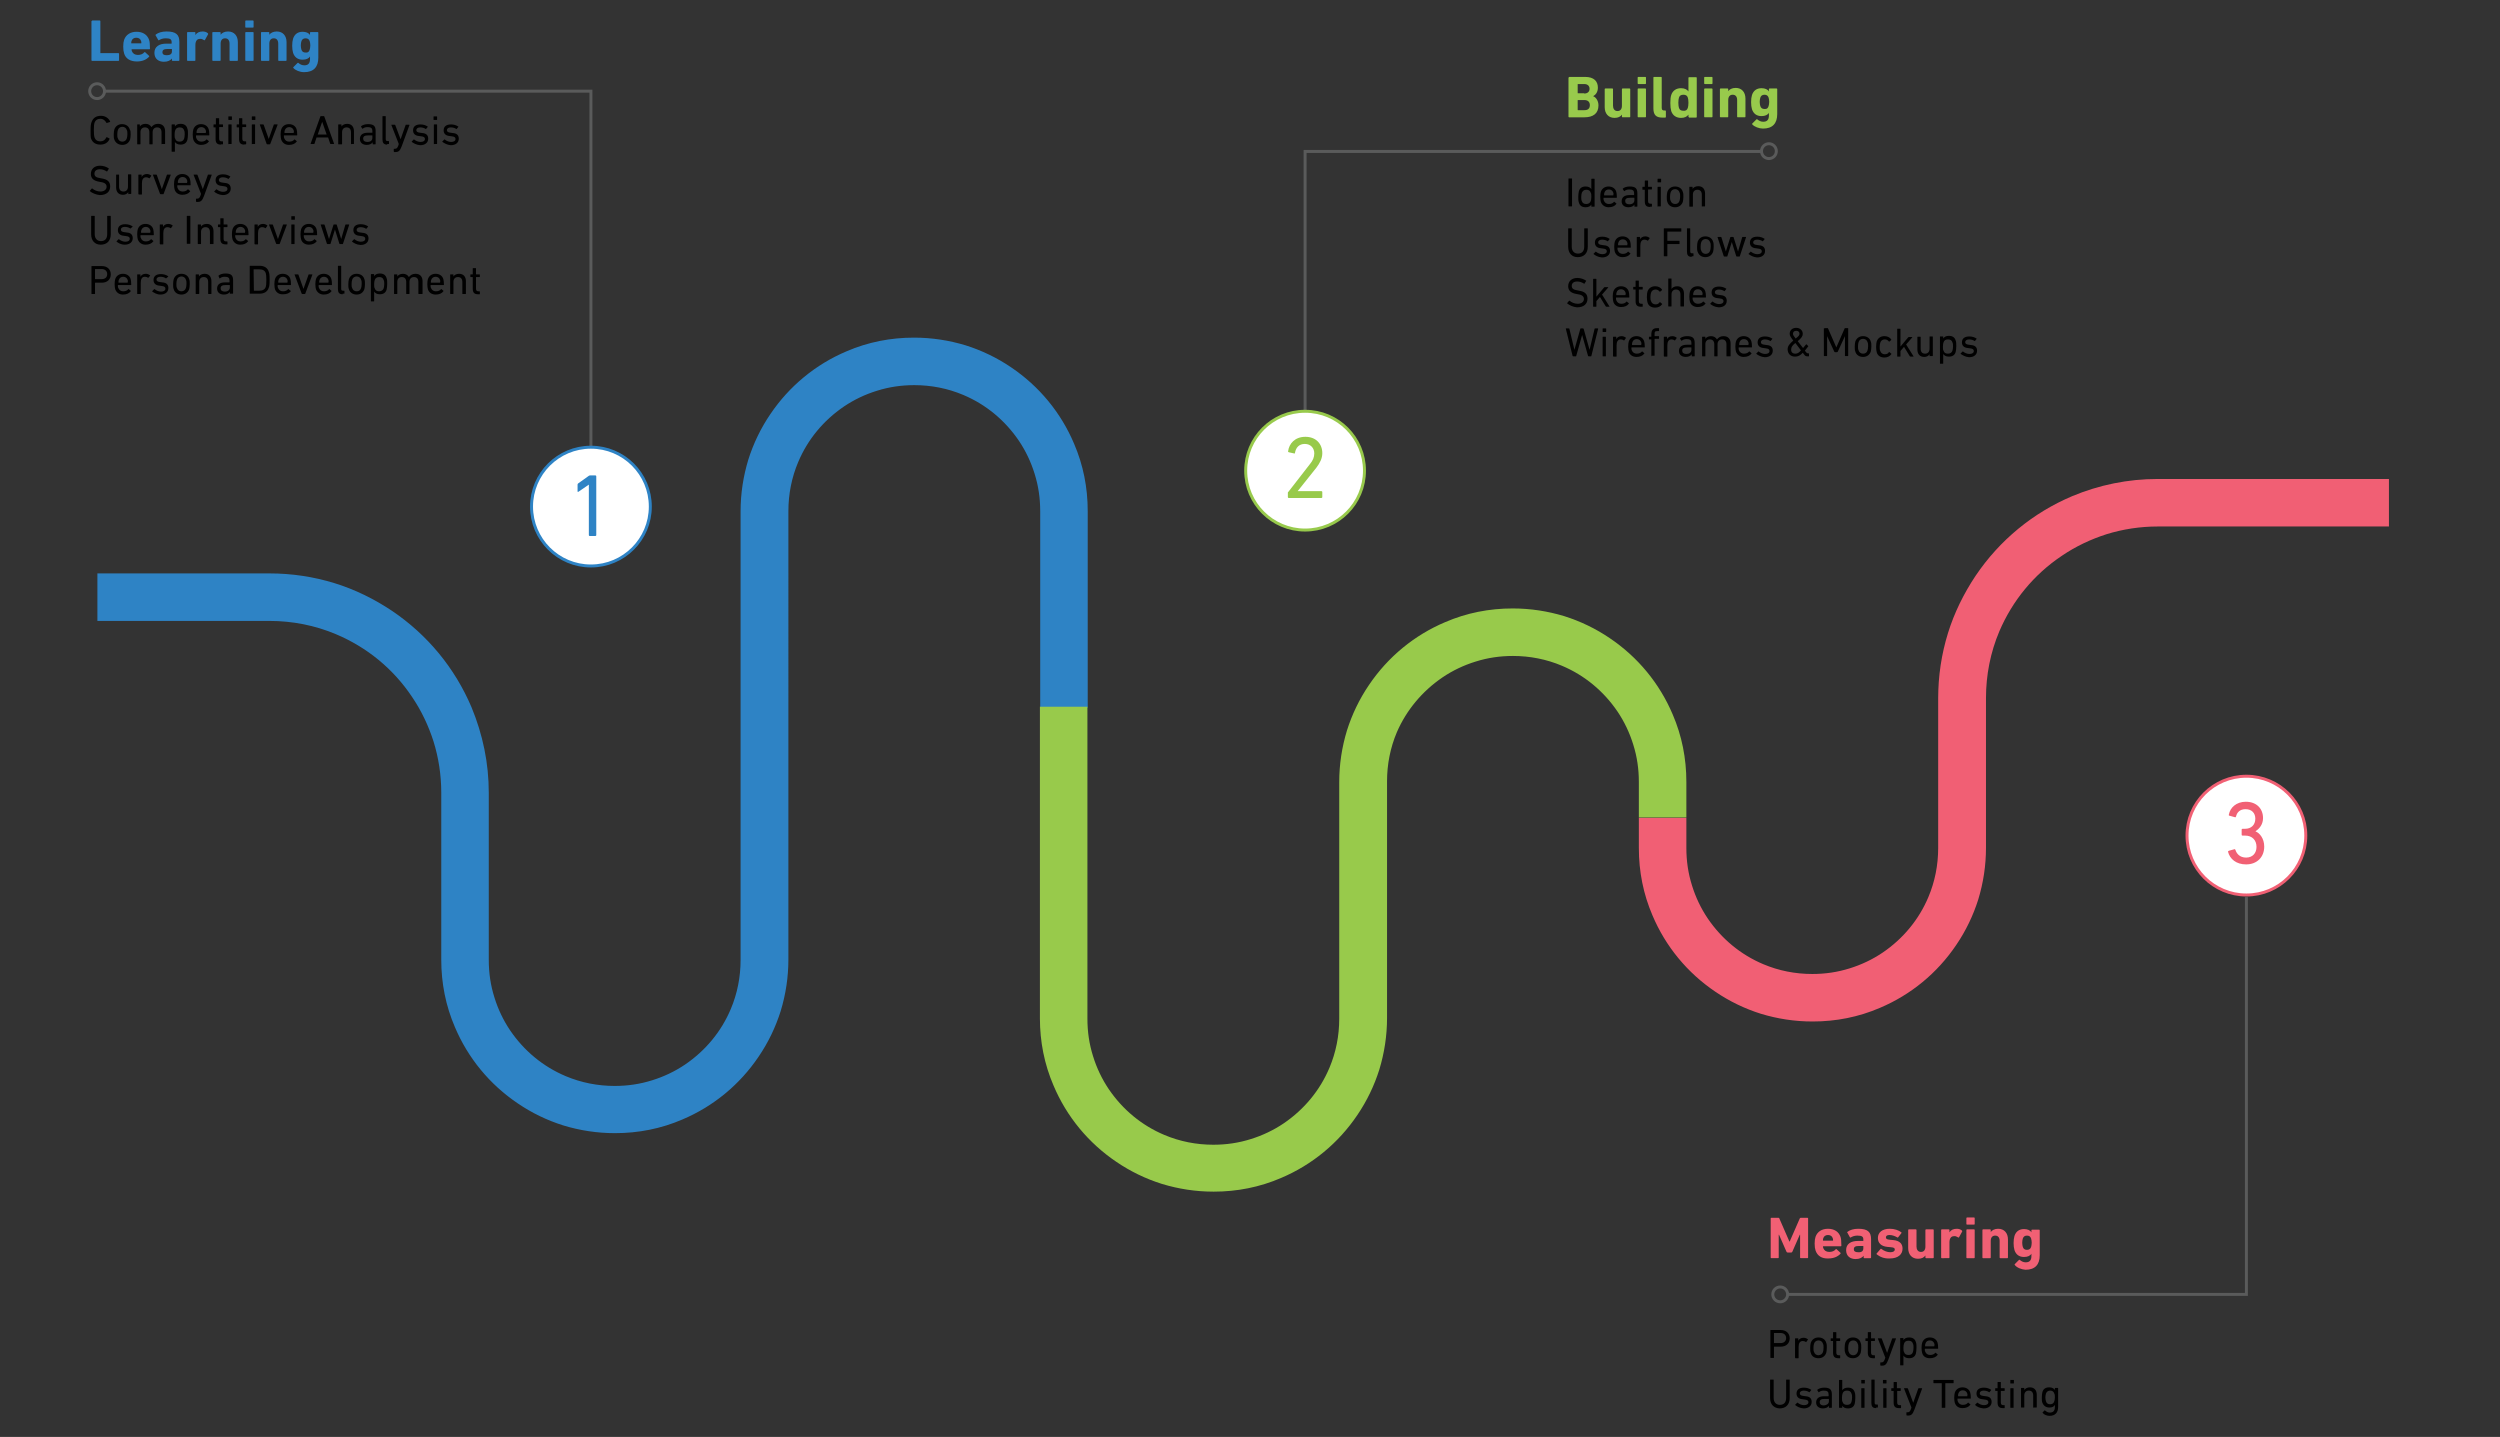 <?xml version="1.0" encoding="utf-8"?>
<!-- Generator: Adobe Illustrator 19.2.1, SVG Export Plug-In . SVG Version: 6.00 Build 0)  -->
<svg version="1.1" id="Layer_1" xmlns="http://www.w3.org/2000/svg" xmlns:xlink="http://www.w3.org/1999/xlink" x="0px" y="0px"
	 viewBox="0 0 841.9 483.9" style="enable-background:new 0 0 841.9 483.9;" xml:space="preserve">
<rect x="0" y="0" width="841.9" height="483.9" fill="#333333" stroke="none"/>
<style type="text/css">
	.st0{fill:none;stroke:#5A5B5B;stroke-miterlimit:10;}
	.st1{fill:none;stroke:#000000;stroke-width:20;stroke-miterlimit:10;}
	.st2{fill:#2E83C5;}
	.st3{fill:#F15F74;}
	.st4{fill:#98CA4B;}
	.st5{fill:#98CA4C;}
	.st6{fill:#F16074;}
	.st7{fill:#FFFFFF;stroke:#2E83C5;stroke-miterlimit:10;}
	.st8{fill:#FFFFFF;stroke:#98CA4C;stroke-miterlimit:10;}
	.st9{fill:#FFFFFF;stroke:#F16074;stroke-miterlimit:10;}
</style>
<polyline class="st0" points="601.9,435.9 756.5,435.9 756.5,302.1 "/>
<path class="st1" d="M839.3,201.2"/>
<path class="st1" d="M79.7,628.8"/>
<path class="st2" d="M284.2,136.9c3.4-2.3,7.2-4.1,11.1-5.3c4.1-1.3,8.3-1.9,12.6-1.9c5.7,0,11.3,1.1,16.5,3.3
	c7.6,3.2,14,8.5,18.7,15.4c2.3,3.4,4.1,7.2,5.3,11.1c1.3,4.1,1.9,8.3,1.9,12.6l0,66.2h16l0-66.2c0-7.9-1.5-15.5-4.6-22.7
	c-4.4-10.4-11.7-19.3-21.2-25.7c-4.7-3.2-9.9-5.7-15.3-7.4c-5.6-1.7-11.4-2.6-17.4-2.6h0c-7.9,0-15.5,1.5-22.7,4.6
	c-10.4,4.4-19.3,11.7-25.7,21.2c-3.2,4.7-5.7,9.9-7.4,15.3c-1.7,5.6-2.6,11.4-2.6,17.4v133.8l0,17.3c0,5.7-1.1,11.3-3.3,16.5
	c-3.2,7.6-8.5,14-15.4,18.7c-3.4,2.3-7.2,4.1-11.1,5.3c-4.1,1.3-8.3,1.9-12.6,1.9c-5.7,0-11.3-1.1-16.5-3.3
	c-7.6-3.2-14-8.5-18.7-15.4c-2.3-3.4-4.1-7.2-5.3-11.1c-1.3-4.1-1.9-8.3-1.9-12.6v-13.9v-42.4c0-10-2-19.6-5.8-28.8
	c-5.6-13.2-14.8-24.4-26.8-32.5c-6-4-12.5-7.2-19.3-9.3c-7.1-2.2-14.5-3.3-22-3.3H32.8v16h57.9c7.8,0,15.4,1.5,22.5,4.5
	c10.4,4.4,19.2,11.6,25.5,21c3.2,4.7,5.6,9.8,7.3,15.1c1.7,5.5,2.6,11.3,2.6,17.2v37.7v4.7v13.9c0,7.9,1.5,15.5,4.6,22.7
	c4.4,10.4,11.7,19.3,21.2,25.7c4.7,3.2,9.9,5.7,15.3,7.4c5.6,1.7,11.4,2.6,17.4,2.6c7.9,0,15.5-1.5,22.7-4.6
	c10.4-4.4,19.3-11.7,25.7-21.2c3.2-4.7,5.7-9.9,7.4-15.3c1.7-5.6,2.6-11.4,2.6-17.4v-17.3v-1.3V172.1c0-5.7,1.1-11.3,3.3-16.5
	C272,148,277.3,141.6,284.2,136.9z"/>
<path class="st3" d="M694.3,187.2c4.7-3.2,9.8-5.6,15.1-7.3c5.5-1.7,11.3-2.6,17.2-2.6h77.9v-16h-77.9c-10,0-19.7,2-28.8,5.8
	c-13.2,5.6-24.4,14.8-32.5,26.8c-4,6-7.2,12.5-9.3,19.3c-2.2,7.1-3.3,14.5-3.3,22v42.4l0,8c0,5.7-1.1,11.3-3.3,16.5
	c-3.2,7.6-8.5,14-15.4,18.7c-3.4,2.3-7.2,4.1-11.1,5.3c-4.1,1.3-8.3,1.9-12.6,1.9c-5.7,0-11.3-1.1-16.5-3.3
	c-7.6-3.2-14-8.5-18.7-15.4c-2.3-3.4-4.1-7.2-5.3-11.1c-1.3-4.1-1.9-8.3-1.9-12.6v-10.2h-16v10.2c0,7.9,1.5,15.5,4.6,22.7
	c4.4,10.4,11.7,19.3,21.2,25.7c4.7,3.2,9.9,5.7,15.3,7.4c5.6,1.7,11.4,2.6,17.4,2.6h0l0,0c7.9,0,15.5-1.5,22.7-4.6
	c10.4-4.4,19.3-11.7,25.7-21.2c3.2-4.7,5.7-9.9,7.4-15.3c1.7-5.6,2.6-11.4,2.6-17.4v-14.1l0-36.3c0-7.8,1.5-15.4,4.5-22.5
	C677.7,202.3,684.9,193.5,694.3,187.2z"/>
<path class="st4" d="M485.8,228.1c3.4-2.3,7.2-4.1,11.1-5.3c4.1-1.3,8.3-1.9,12.6-1.9c5.7,0,11.3,1.1,16.5,3.3
	c7.6,3.2,14,8.5,18.7,15.4c2.3,3.4,4.1,7.2,5.3,11.1c1.3,4.1,1.9,8.3,1.9,12.6v12h16v-12c0-7.9-1.5-15.5-4.6-22.7
	c-4.4-10.4-11.7-19.3-21.2-25.7c-4.7-3.2-9.9-5.7-15.3-7.4c-5.6-1.7-11.4-2.6-17.4-2.6h0c-7.9,0-15.5,1.5-22.7,4.6
	c-10.4,4.4-19.3,11.7-25.7,21.2c-3.2,4.7-5.7,9.9-7.4,15.3c-1.7,5.6-2.6,11.4-2.6,17.4v57.9l0,21.8c0,5.7-1.1,11.3-3.3,16.5
	c-3.2,7.6-8.5,14-15.4,18.7c-3.4,2.3-7.2,4.1-11.1,5.3c-4.1,1.3-8.3,1.9-12.6,1.9c-5.7,0-11.3-1.1-16.5-3.3
	c-7.6-3.2-14-8.5-18.7-15.4c-2.3-3.4-4.1-7.2-5.3-11.1c-1.3-4.1-1.9-8.3-1.9-12.6V238h-16l0,104.9c0,7.9,1.5,15.5,4.6,22.7
	c4.4,10.4,11.7,19.3,21.2,25.7c4.7,3.2,9.9,5.7,15.3,7.4c5.6,1.7,11.4,2.6,17.4,2.6c7.9,0,15.5-1.5,22.7-4.6
	c10.4-4.4,19.3-11.7,25.7-21.2c3.2-4.7,5.7-9.9,7.4-15.3c1.7-5.6,2.6-11.4,2.6-17.4v-57.9l0-21.8c0-5.7,1.1-11.3,3.3-16.5
	C473.6,239.2,478.9,232.8,485.8,228.1z"/>
<g>
	<path class="st2" d="M30.9,7.1c0-0.1,0.1-0.2,0.2-0.2h2.5c0.1,0,0.2,0.1,0.2,0.2v10.7c0,0.1,0,0.1,0.1,0.1h6c0.1,0,0.2,0.1,0.2,0.2
		v2.2c0,0.1-0.1,0.2-0.2,0.2h-8.9c-0.1,0-0.2-0.1-0.2-0.2V7.1z"/>
	<path class="st2" d="M41.8,18c-0.2-0.6-0.3-1.3-0.3-2.3c0-1,0.1-1.7,0.3-2.3c0.6-1.7,2.1-2.7,4.2-2.7c2.1,0,3.6,1,4.2,2.7
		c0.2,0.6,0.3,1.3,0.3,3c0,0.1-0.1,0.2-0.2,0.2h-5.9c-0.1,0-0.1,0-0.1,0.1c0,0.2,0.1,0.4,0.1,0.5c0.3,0.8,1,1.3,2,1.3
		c1,0,1.7-0.3,2.2-0.9c0.1-0.1,0.2-0.1,0.3,0l1.3,1.2c0.1,0.1,0.1,0.2,0,0.3c-0.9,1-2.3,1.6-4.1,1.6C43.8,20.7,42.3,19.7,41.8,18z
		 M47.5,14.6c0.1,0,0.1,0,0.1-0.1c0-0.3,0-0.5-0.1-0.7c-0.2-0.7-0.8-1.1-1.6-1.1c-0.8,0-1.4,0.4-1.6,1.1c-0.1,0.2-0.1,0.4-0.1,0.7
		c0,0.1,0,0.1,0.1,0.1H47.5z"/>
	<path class="st2" d="M58.1,20.5c-0.1,0-0.2-0.1-0.2-0.2v-0.6h0c-0.5,0.6-1.3,1.1-2.7,1.1c-1.7,0-3.2-0.9-3.2-3c0-2.1,1.6-3.1,4-3.1
		h1.7c0.1,0,0.1,0,0.1-0.1v-0.4c0-0.9-0.4-1.3-2-1.3c-1,0-1.7,0.3-2.2,0.6c-0.1,0.1-0.2,0.1-0.3,0l-0.9-1.6c-0.1-0.1,0-0.2,0.1-0.3
		c0.8-0.6,2-1,3.6-1c3.2,0,4.3,1.1,4.3,3.5v6.2c0,0.1-0.1,0.2-0.2,0.2H58.1z M57.9,17.3v-0.7c0-0.1,0-0.1-0.1-0.1h-1.4
		c-1.2,0-1.7,0.3-1.7,1.1c0,0.7,0.5,1,1.4,1C57.3,18.6,57.9,18.2,57.9,17.3z"/>
	<path class="st2" d="M63.2,20.5c-0.1,0-0.2-0.1-0.2-0.2V11c0-0.1,0.1-0.2,0.2-0.2h2.4c0.1,0,0.2,0.1,0.2,0.2v0.8h0
		c0.5-0.8,1.3-1.2,2.5-1.2c0.6,0,1.3,0.2,1.7,0.6c0.1,0.1,0.1,0.2,0.1,0.3l-1.1,2c-0.1,0.1-0.2,0.1-0.3,0c-0.5-0.3-0.9-0.5-1.4-0.4
		c-1,0-1.5,0.8-1.5,2.1v5.1c0,0.1-0.1,0.2-0.2,0.2H63.2z"/>
	<path class="st2" d="M77.5,20.5c-0.1,0-0.2-0.1-0.2-0.2v-5.6c0-1.1-0.5-1.8-1.5-1.8c-1,0-1.5,0.7-1.5,1.8v5.6
		c0,0.1-0.1,0.2-0.2,0.2h-2.4c-0.1,0-0.2-0.1-0.2-0.2V11c0-0.1,0.1-0.2,0.2-0.2h2.4c0.1,0,0.2,0.1,0.2,0.2v0.7h0
		c0.4-0.6,1.3-1.1,2.5-1.1c2.1,0,3.3,1.5,3.3,3.6v6.1c0,0.1-0.1,0.2-0.2,0.2H77.5z"/>
	<path class="st2" d="M82.8,9.3c-0.1,0-0.2-0.1-0.2-0.2v-2c0-0.1,0.1-0.2,0.2-0.2h2.4c0.1,0,0.2,0.1,0.2,0.2v2
		c0,0.1-0.1,0.2-0.2,0.2H82.8z M82.8,20.5c-0.1,0-0.2-0.1-0.2-0.2V11c0-0.1,0.1-0.2,0.2-0.2h2.4c0.1,0,0.2,0.1,0.2,0.2v9.3
		c0,0.1-0.1,0.2-0.2,0.2H82.8z"/>
	<path class="st2" d="M93.9,20.5c-0.1,0-0.2-0.1-0.2-0.2v-5.6c0-1.1-0.5-1.8-1.5-1.8c-1,0-1.5,0.7-1.5,1.8v5.6
		c0,0.1-0.1,0.2-0.2,0.2h-2.4c-0.1,0-0.2-0.1-0.2-0.2V11c0-0.1,0.1-0.2,0.2-0.2h2.4c0.1,0,0.2,0.1,0.2,0.2v0.7h0
		c0.4-0.6,1.3-1.1,2.5-1.1c2.1,0,3.3,1.5,3.3,3.6v6.1c0,0.1-0.1,0.2-0.2,0.2H93.9z"/>
	<path class="st2" d="M98.8,22.9c-0.1-0.1-0.1-0.2,0-0.3l1.4-1.4c0.1-0.1,0.2-0.1,0.3,0c0.6,0.5,1.2,0.8,2,0.8
		c1.3,0,1.9-0.7,1.9-2.1V19h0c-0.4,0.7-1.3,1.1-2.5,1.1c-1.6,0-2.7-0.8-3.2-2.3c-0.2-0.7-0.3-1.4-0.3-2.4c0-1,0.1-1.7,0.3-2.4
		c0.5-1.5,1.6-2.3,3.2-2.3c1.2,0,2.1,0.4,2.5,1.1h0V11c0-0.1,0.1-0.2,0.2-0.2h2.4c0.1,0,0.2,0.1,0.2,0.2v8.4c0,3.2-1.6,4.9-4.8,4.9
		C101,24.3,99.5,23.7,98.8,22.9z M104.3,16.7c0.1-0.4,0.2-0.8,0.2-1.4c0-0.6-0.1-1-0.2-1.4c-0.2-0.7-0.7-1-1.4-1
		c-0.8,0-1.2,0.4-1.4,1c-0.1,0.4-0.2,0.8-0.2,1.4c0,0.6,0.1,1,0.2,1.4c0.2,0.7,0.7,1,1.4,1C103.7,17.8,104.1,17.4,104.3,16.7z"/>
</g>
<g>
	<path d="M30.5,43.9c0-1.6,0.1-2.1,0.3-2.7c0.5-1.5,1.6-2.2,3.2-2.2c1.4,0,2.5,0.7,3.1,1.9c0,0.1,0,0.1-0.1,0.2L36,41.4
		c-0.1,0-0.2,0-0.2-0.1c-0.4-0.7-1-1.3-2-1.3c-1,0-1.7,0.5-2,1.4c-0.1,0.4-0.2,0.9-0.2,2.4c0,1.5,0.1,2,0.2,2.4
		c0.3,0.9,0.9,1.4,2,1.4c1,0,1.6-0.5,2-1.3c0-0.1,0.1-0.1,0.2-0.1l0.8,0.4c0.1,0,0.1,0.1,0.1,0.2c-0.5,1.2-1.6,1.9-3.1,1.9
		c-1.6,0-2.7-0.7-3.2-2.2C30.5,46,30.5,45.4,30.5,43.9z"/>
	<path d="M38.5,47c-0.2-0.5-0.2-0.9-0.2-1.7c0-0.8,0.1-1.2,0.2-1.7c0.4-1.1,1.3-1.8,2.6-1.8s2.3,0.7,2.6,1.8C44,44,44,44.5,44,45.3
		c0,0.8-0.1,1.2-0.2,1.7c-0.4,1.1-1.3,1.8-2.6,1.8S38.9,48.1,38.5,47z M42.7,46.6c0.1-0.4,0.2-0.7,0.2-1.4s0-1-0.2-1.4
		c-0.2-0.7-0.8-1.1-1.5-1.1c-0.7,0-1.3,0.4-1.5,1.1c-0.1,0.4-0.2,0.7-0.2,1.4s0,1,0.2,1.4c0.2,0.7,0.8,1.1,1.5,1.1
		C41.9,47.7,42.5,47.3,42.7,46.6z"/>
	<path d="M54.5,48.6c-0.1,0-0.1-0.1-0.1-0.1v-3.9c0-1.1-0.5-1.7-1.5-1.7c-0.9,0-1.5,0.6-1.5,1.6v4c0,0.1-0.1,0.1-0.1,0.1h-0.9
		c-0.1,0-0.1-0.1-0.1-0.1v-3.9c0-1.1-0.5-1.7-1.5-1.7c-0.9,0-1.5,0.6-1.5,1.6v4c0,0.1-0.1,0.1-0.1,0.1h-0.9c-0.1,0-0.1-0.1-0.1-0.1
		V42c0-0.1,0.1-0.1,0.1-0.1H47c0.1,0,0.1,0.1,0.1,0.1v0.6h0c0.3-0.5,1-0.9,1.9-0.9s1.6,0.4,2,1.1h0c0.5-0.6,1.1-1.1,2.2-1.1
		c1.6,0,2.4,1,2.4,2.5v4.2c0,0.1-0.1,0.1-0.1,0.1H54.5z"/>
	<path d="M57.9,51.1c-0.1,0-0.1-0.1-0.1-0.1v-9c0-0.1,0.1-0.1,0.1-0.1h0.9c0.1,0,0.1,0.1,0.1,0.1v0.6h0c0.3-0.5,0.9-0.9,1.9-0.9
		c1.2,0,2,0.5,2.3,1.6c0.2,0.5,0.2,1.1,0.2,1.9c0,0.8-0.1,1.4-0.2,1.9c-0.3,1.1-1.1,1.6-2.3,1.6c-1,0-1.6-0.4-1.9-0.9h0V51
		c0,0.1-0.1,0.1-0.1,0.1H57.9z M62,46.7c0.1-0.4,0.2-0.8,0.2-1.4c0-0.6,0-1-0.2-1.4c-0.2-0.7-0.7-1-1.5-1c-0.7,0-1.3,0.3-1.5,1
		c-0.1,0.3-0.2,0.7-0.2,1.4s0,1.1,0.2,1.4c0.2,0.7,0.7,1,1.5,1C61.3,47.7,61.8,47.3,62,46.7z"/>
	<path d="M65.1,47c-0.1-0.4-0.2-0.9-0.2-1.7s0.1-1.3,0.2-1.7c0.4-1.2,1.4-1.8,2.6-1.8c1.3,0,2.3,0.7,2.6,1.8
		c0.1,0.4,0.2,0.9,0.2,1.9c0,0.1-0.1,0.1-0.2,0.1h-4.2c-0.1,0-0.1,0-0.1,0.1c0,0.4,0,0.6,0.1,0.8c0.3,0.8,0.9,1.2,1.7,1.2
		c0.8,0,1.4-0.3,1.7-0.7c0.1-0.1,0.1-0.1,0.2,0l0.6,0.5c0.1,0.1,0.1,0.1,0,0.2c-0.5,0.7-1.4,1.1-2.6,1.1
		C66.4,48.8,65.5,48.1,65.1,47z M69.3,44.7C69.3,44.7,69.4,44.7,69.3,44.7c0.1-0.4,0.1-0.6,0-0.8c-0.2-0.7-0.8-1.1-1.5-1.1
		s-1.3,0.4-1.5,1.1c-0.1,0.2-0.1,0.4-0.1,0.8c0,0.1,0,0.1,0.1,0.1H69.3z"/>
	<path d="M74.4,48.7c-1.3,0-1.8-0.6-1.8-1.9v-3.8c0-0.1,0-0.1-0.1-0.1H72c-0.1,0-0.1-0.1-0.1-0.1V42c0-0.1,0.1-0.1,0.1-0.1h0.6
		c0.1,0,0.1,0,0.1-0.1v-1.9c0-0.1,0.1-0.1,0.1-0.1h0.9c0.1,0,0.1,0.1,0.1,0.1v1.9c0,0.1,0,0.1,0.1,0.1h1.1c0.1,0,0.1,0.1,0.1,0.1
		v0.7c0,0.1-0.1,0.1-0.1,0.1h-1.1c-0.1,0-0.1,0-0.1,0.1v3.8c0,0.7,0.3,0.9,0.9,0.9h0.3c0.1,0,0.1,0.1,0.1,0.1v0.8
		c0,0.1-0.1,0.1-0.1,0.1H74.4z"/>
	<path d="M77,40.4c-0.1,0-0.1-0.1-0.1-0.1v-1c0-0.1,0.1-0.1,0.1-0.1h1c0.1,0,0.1,0.1,0.1,0.1v1c0,0.1-0.1,0.1-0.1,0.1H77z M77,48.6
		c-0.1,0-0.1-0.1-0.1-0.1V42c0-0.1,0.1-0.1,0.1-0.1h0.9c0.1,0,0.1,0.1,0.1,0.1v6.4c0,0.1-0.1,0.1-0.1,0.1H77z"/>
	<path d="M82.3,48.7c-1.3,0-1.8-0.6-1.8-1.9v-3.8c0-0.1,0-0.1-0.1-0.1h-0.6c-0.1,0-0.1-0.1-0.1-0.1V42c0-0.1,0.1-0.1,0.1-0.1h0.6
		c0.1,0,0.1,0,0.1-0.1v-1.9c0-0.1,0.1-0.1,0.1-0.1h0.9c0.1,0,0.1,0.1,0.1,0.1v1.9c0,0.1,0,0.1,0.1,0.1h1.1c0.1,0,0.1,0.1,0.1,0.1
		v0.7c0,0.1-0.1,0.1-0.1,0.1h-1.1c-0.1,0-0.1,0-0.1,0.1v3.8c0,0.7,0.3,0.9,0.9,0.9h0.3c0.1,0,0.1,0.1,0.1,0.1v0.8
		c0,0.1-0.1,0.1-0.1,0.1H82.3z"/>
	<path d="M84.9,40.4c-0.1,0-0.1-0.1-0.1-0.1v-1c0-0.1,0.1-0.1,0.1-0.1h1c0.1,0,0.1,0.1,0.1,0.1v1c0,0.1-0.1,0.1-0.1,0.1H84.9z
		 M84.9,48.6c-0.1,0-0.1-0.1-0.1-0.1V42c0-0.1,0.1-0.1,0.1-0.1h0.9c0.1,0,0.1,0.1,0.1,0.1v6.4c0,0.1-0.1,0.1-0.1,0.1H84.9z"/>
	<path d="M90,48.6c-0.1,0-0.1-0.1-0.2-0.1L87.5,42c0-0.1,0-0.1,0.1-0.1h1c0.1,0,0.1,0,0.2,0.1l1.7,4.8h0l1.7-4.8
		c0-0.1,0.1-0.1,0.2-0.1h1c0.1,0,0.1,0.1,0.1,0.1L91,48.5c0,0.1-0.1,0.1-0.2,0.1H90z"/>
	<path d="M94.7,47c-0.1-0.4-0.2-0.9-0.2-1.7s0.1-1.3,0.2-1.7c0.4-1.2,1.4-1.8,2.6-1.8c1.3,0,2.3,0.7,2.6,1.8
		c0.1,0.4,0.2,0.9,0.2,1.9c0,0.1-0.1,0.1-0.2,0.1h-4.2c-0.1,0-0.1,0-0.1,0.1c0,0.4,0,0.6,0.1,0.8c0.3,0.8,0.9,1.2,1.7,1.2
		c0.8,0,1.4-0.3,1.7-0.7c0.1-0.1,0.1-0.1,0.2,0l0.6,0.5c0.1,0.1,0.1,0.1,0,0.2c-0.5,0.7-1.4,1.1-2.6,1.1C96,48.8,95.1,48.1,94.7,47z
		 M98.9,44.7C98.9,44.7,98.9,44.7,98.9,44.7c0.1-0.4,0.1-0.6,0-0.8c-0.2-0.7-0.8-1.1-1.5-1.1s-1.3,0.4-1.5,1.1
		c-0.1,0.2-0.1,0.4-0.1,0.8c0,0.1,0,0.1,0.1,0.1H98.9z"/>
	<path d="M107.9,39.2c0-0.1,0.1-0.1,0.2-0.1h0.9c0.1,0,0.2,0.1,0.2,0.1l3.3,9.2c0,0.1,0,0.1-0.1,0.1h-1c-0.1,0-0.2,0-0.2-0.1
		l-0.7-2.1h-3.9l-0.7,2.1c0,0.1-0.1,0.1-0.2,0.1h-1c-0.1,0-0.1-0.1-0.1-0.1L107.9,39.2z M110,45.3l-1.5-4.3h0l-1.5,4.3H110z"/>
	<path d="M118.3,48.6c-0.1,0-0.1-0.1-0.1-0.1v-3.9c0-1.1-0.5-1.7-1.5-1.7c-0.9,0-1.5,0.6-1.5,1.6v4c0,0.1-0.1,0.1-0.1,0.1H114
		c-0.1,0-0.1-0.1-0.1-0.1V42c0-0.1,0.1-0.1,0.1-0.1h0.9c0.1,0,0.1,0.1,0.1,0.1v0.6h0c0.3-0.5,1-0.9,1.9-0.9c1.5,0,2.3,1,2.3,2.5v4.2
		c0,0.1-0.1,0.1-0.1,0.1H118.3z"/>
	<path d="M125.6,48.6c-0.1,0-0.1-0.1-0.1-0.1v-0.6h0c-0.3,0.5-1,0.9-2,0.9c-1.3,0-2.3-0.7-2.3-2c0-1.4,1-2.1,2.6-2.1h1.5
		c0.1,0,0.1,0,0.1-0.1v-0.5c0-0.9-0.4-1.3-1.6-1.3c-0.8,0-1.2,0.2-1.6,0.5c-0.1,0.1-0.2,0.1-0.2,0l-0.4-0.6c0-0.1,0-0.1,0-0.2
		c0.5-0.4,1.3-0.7,2.3-0.7c1.9,0,2.6,0.6,2.6,2.3v4.4c0,0.1-0.1,0.1-0.1,0.1H125.6z M125.4,46.4v-0.7c0-0.1,0-0.1-0.1-0.1H124
		c-1.2,0-1.7,0.3-1.7,1.1c0,0.7,0.5,1.1,1.4,1.1C124.8,47.8,125.4,47.3,125.4,46.4z"/>
	<path d="M130.4,48.7c-1.2,0-1.6-0.6-1.6-1.8v-7.7c0-0.1,0.1-0.1,0.1-0.1h0.9c0.1,0,0.1,0.1,0.1,0.1v7.6c0,0.6,0.2,0.7,0.7,0.7h0.3
		c0.1,0,0.1,0.1,0.1,0.1v0.8c0,0.1-0.1,0.1-0.1,0.1H130.4z"/>
	<path d="M132.7,51.1c-0.1,0-0.1-0.1-0.1-0.1v-0.8c0-0.1,0.1-0.1,0.1-0.1h0.3c0.5,0,0.8-0.2,1.1-1l0.2-0.6l-2.5-6.4
		c0-0.1,0-0.1,0.1-0.1h1c0.1,0,0.1,0,0.2,0.1l1.8,4.8h0l1.7-4.8c0-0.1,0.1-0.1,0.2-0.1h1c0.1,0,0.1,0.1,0.1,0.1l-2.6,7.1
		c-0.6,1.6-1.1,2-2.1,2H132.7z"/>
	<path d="M138.7,47.8c-0.1-0.1-0.1-0.1,0-0.2l0.6-0.6c0.1-0.1,0.1-0.1,0.2,0c0.5,0.4,1.3,0.8,2.1,0.8c1,0,1.5-0.4,1.5-1
		c0-0.5-0.3-0.8-1.3-0.9l-0.7-0.1c-1.3-0.1-2-0.8-2-1.9c0-1.3,0.9-2,2.5-2c1,0,1.8,0.3,2.4,0.7c0.1,0,0.1,0.1,0,0.2l-0.5,0.6
		c-0.1,0.1-0.1,0.1-0.2,0c-0.4-0.3-1.1-0.5-1.8-0.5c-0.8,0-1.3,0.4-1.3,0.9c0,0.5,0.3,0.8,1.3,0.9l0.7,0.1c1.4,0.1,2,0.8,2,1.9
		c0,1.3-1,2.2-2.7,2.2C140.2,48.8,139.2,48.2,138.7,47.8z"/>
	<path d="M146.1,40.4c-0.1,0-0.1-0.1-0.1-0.1v-1c0-0.1,0.1-0.1,0.1-0.1h1c0.1,0,0.1,0.1,0.1,0.1v1c0,0.1-0.1,0.1-0.1,0.1H146.1z
		 M146.2,48.6c-0.1,0-0.1-0.1-0.1-0.1V42c0-0.1,0.1-0.1,0.1-0.1h0.9c0.1,0,0.1,0.1,0.1,0.1v6.4c0,0.1-0.1,0.1-0.1,0.1H146.2z"/>
	<path d="M149,47.8c-0.1-0.1-0.1-0.1,0-0.2l0.6-0.6c0.1-0.1,0.1-0.1,0.2,0c0.5,0.4,1.3,0.8,2.1,0.8c1,0,1.5-0.4,1.5-1
		c0-0.5-0.3-0.8-1.3-0.9l-0.7-0.1c-1.3-0.1-2-0.8-2-1.9c0-1.3,0.9-2,2.5-2c1,0,1.8,0.3,2.4,0.7c0.1,0,0.1,0.1,0,0.2l-0.5,0.6
		c-0.1,0.1-0.1,0.1-0.2,0c-0.4-0.3-1.1-0.5-1.8-0.5c-0.8,0-1.3,0.4-1.3,0.9c0,0.5,0.3,0.8,1.3,0.9l0.7,0.1c1.4,0.1,2,0.8,2,1.9
		c0,1.3-1,2.2-2.7,2.2C150.5,48.8,149.6,48.2,149,47.8z"/>
	<path d="M30.3,64.4c-0.1-0.1-0.1-0.1,0-0.2l0.6-0.7c0.1-0.1,0.1-0.1,0.2,0c0.6,0.5,1.6,1,2.7,1c1.3,0,2.1-0.7,2.1-1.6
		c0-0.8-0.5-1.4-2-1.6l-0.5-0.1c-1.8-0.3-2.8-1.1-2.8-2.6c0-1.7,1.2-2.8,3.1-2.8c1.1,0,2.2,0.4,2.9,0.9c0.1,0.1,0.1,0.1,0,0.2
		l-0.5,0.8c-0.1,0.1-0.1,0.1-0.2,0c-0.8-0.5-1.5-0.7-2.3-0.7c-1.2,0-1.8,0.6-1.8,1.5c0,0.8,0.5,1.3,2,1.5l0.5,0.1
		c1.9,0.3,2.8,1.1,2.8,2.7c0,1.7-1.2,2.9-3.5,2.9C32.4,65.6,31,65,30.3,64.4z"/>
	<path d="M43.3,65.4c-0.1,0-0.1-0.1-0.1-0.1v-0.6h0c-0.4,0.6-1,0.9-1.8,0.9c-1.5,0-2.3-1-2.3-2.5v-4.2c0-0.1,0.1-0.1,0.1-0.1H40
		c0.1,0,0.1,0.1,0.1,0.1v3.9c0,1.1,0.5,1.7,1.5,1.7c0.9,0,1.5-0.6,1.5-1.7v-4c0-0.1,0.1-0.1,0.1-0.1h0.9c0.1,0,0.1,0.1,0.1,0.1v6.4
		c0,0.1-0.1,0.1-0.1,0.1H43.3z"/>
	<path d="M46.7,65.4c-0.1,0-0.1-0.1-0.1-0.1v-6.4c0-0.1,0.1-0.1,0.1-0.1h0.9c0.1,0,0.1,0.1,0.1,0.1v0.7h0c0.3-0.6,0.9-1,1.8-1
		c0.5,0,1,0.2,1.4,0.5c0.1,0.1,0.1,0.1,0,0.2l-0.5,0.7c-0.1,0.1-0.1,0.1-0.2,0c-0.3-0.2-0.6-0.3-1-0.3c-1,0-1.4,0.8-1.4,2v3.7
		c0,0.1-0.1,0.1-0.1,0.1H46.7z"/>
	<path d="M54.1,65.4c-0.1,0-0.1-0.1-0.2-0.1l-2.4-6.4c0-0.1,0-0.1,0.1-0.1h1c0.1,0,0.1,0,0.2,0.1l1.7,4.8h0l1.7-4.8
		c0-0.1,0.1-0.1,0.2-0.1h1c0.1,0,0.1,0.1,0.1,0.1l-2.4,6.4c0,0.1-0.1,0.1-0.2,0.1H54.1z"/>
	<path d="M58.8,63.8c-0.1-0.4-0.2-0.9-0.2-1.7s0.1-1.3,0.2-1.7c0.4-1.2,1.4-1.8,2.6-1.8c1.3,0,2.3,0.7,2.6,1.8
		c0.1,0.4,0.2,0.9,0.2,1.9c0,0.1-0.1,0.1-0.2,0.1h-4.2c-0.1,0-0.1,0-0.1,0.1c0,0.4,0,0.6,0.1,0.8c0.3,0.8,0.9,1.2,1.7,1.2
		c0.8,0,1.4-0.3,1.7-0.7c0.1-0.1,0.1-0.1,0.2,0l0.6,0.5c0.1,0.1,0.1,0.1,0,0.2c-0.5,0.7-1.4,1.1-2.6,1.1
		C60.1,65.6,59.1,64.9,58.8,63.8z M63,61.5C63,61.5,63,61.5,63,61.5c0.1-0.4,0.1-0.6,0-0.8c-0.2-0.7-0.8-1.1-1.5-1.1
		s-1.3,0.4-1.5,1.1c-0.1,0.2-0.1,0.4-0.1,0.8c0,0.1,0,0.1,0.1,0.1H63z"/>
	<path d="M66.1,67.9c-0.1,0-0.1-0.1-0.1-0.1V67c0-0.1,0.1-0.1,0.1-0.1h0.3c0.5,0,0.8-0.2,1.1-1l0.2-0.6l-2.5-6.4
		c0-0.1,0-0.1,0.1-0.1h1c0.1,0,0.1,0,0.2,0.1l1.8,4.8h0l1.7-4.8c0-0.1,0.1-0.1,0.2-0.1h1c0.1,0,0.1,0.1,0.1,0.1l-2.6,7.1
		c-0.6,1.6-1.1,2-2.1,2H66.1z"/>
	<path d="M72.2,64.6c-0.1-0.1-0.1-0.1,0-0.2l0.6-0.6c0.1-0.1,0.1-0.1,0.2,0c0.5,0.4,1.3,0.8,2.1,0.8c1,0,1.5-0.4,1.5-1
		c0-0.5-0.3-0.8-1.3-0.9l-0.7-0.1c-1.3-0.1-2-0.8-2-1.9c0-1.3,0.9-2,2.5-2c1,0,1.8,0.3,2.4,0.7c0.1,0,0.1,0.1,0,0.2l-0.5,0.6
		c-0.1,0.1-0.1,0.1-0.2,0c-0.4-0.3-1.1-0.5-1.8-0.5c-0.8,0-1.3,0.4-1.3,0.9c0,0.5,0.3,0.8,1.3,0.9l0.7,0.1c1.4,0.1,2,0.8,2,1.9
		c0,1.3-1,2.2-2.7,2.2C73.6,65.6,72.7,65,72.2,64.6z"/>
	<path d="M30.7,78.9v-6.1c0-0.1,0.1-0.1,0.1-0.1h1c0.1,0,0.1,0.1,0.1,0.1v6.1c0,1.5,0.9,2.3,2.1,2.3c1.3,0,2.1-0.8,2.1-2.3v-6.1
		c0-0.1,0.1-0.1,0.1-0.1h1c0.1,0,0.1,0.1,0.1,0.1v6.1c0,2.2-1.3,3.5-3.4,3.5C32,82.4,30.7,81.1,30.7,78.9z"/>
	<path d="M39.3,81.4c-0.1-0.1-0.1-0.1,0-0.2l0.6-0.6c0.1-0.1,0.1-0.1,0.2,0c0.5,0.4,1.3,0.8,2.1,0.8c1,0,1.5-0.4,1.5-1
		c0-0.5-0.3-0.8-1.3-0.9l-0.7-0.1c-1.3-0.1-2-0.8-2-1.9c0-1.3,0.9-2,2.5-2c1,0,1.8,0.3,2.4,0.7c0.1,0,0.1,0.1,0,0.2L44,76.9
		c-0.1,0.1-0.1,0.1-0.2,0c-0.4-0.3-1.1-0.5-1.8-0.5c-0.8,0-1.3,0.4-1.3,0.9c0,0.5,0.3,0.8,1.3,0.9l0.7,0.1c1.4,0.1,2,0.8,2,1.9
		c0,1.3-1,2.2-2.7,2.2C40.7,82.4,39.8,81.8,39.3,81.4z"/>
	<path d="M46.4,80.6c-0.1-0.4-0.2-0.9-0.2-1.7s0.1-1.3,0.2-1.7c0.4-1.2,1.4-1.8,2.6-1.8c1.3,0,2.3,0.7,2.6,1.8
		c0.1,0.4,0.2,0.9,0.2,1.9c0,0.1-0.1,0.1-0.2,0.1h-4.2c-0.1,0-0.1,0-0.1,0.1c0,0.4,0,0.6,0.1,0.8c0.3,0.8,0.9,1.2,1.7,1.2
		c0.8,0,1.4-0.3,1.7-0.7c0.1-0.1,0.1-0.1,0.2,0l0.6,0.5c0.1,0.1,0.1,0.1,0,0.2c-0.5,0.7-1.4,1.1-2.6,1.1
		C47.7,82.4,46.8,81.7,46.4,80.6z M50.6,78.3C50.6,78.3,50.7,78.3,50.6,78.3c0.1-0.4,0.1-0.6,0-0.8c-0.2-0.7-0.8-1.1-1.5-1.1
		s-1.3,0.4-1.5,1.1c-0.1,0.2-0.1,0.4-0.1,0.8c0,0.1,0,0.1,0.1,0.1H50.6z"/>
	<path d="M53.9,82.2c-0.1,0-0.1-0.1-0.1-0.1v-6.4c0-0.1,0.1-0.1,0.1-0.1h0.9c0.1,0,0.1,0.1,0.1,0.1v0.7h0c0.3-0.6,0.9-1,1.8-1
		c0.5,0,1,0.2,1.4,0.5c0.1,0.1,0.1,0.1,0,0.2l-0.5,0.7c-0.1,0.1-0.1,0.1-0.2,0c-0.3-0.2-0.6-0.3-1-0.3c-1,0-1.4,0.8-1.4,2v3.7
		c0,0.1-0.1,0.1-0.1,0.1H53.9z"/>
	<path d="M62.9,72.8c0-0.1,0.1-0.1,0.1-0.1h1c0.1,0,0.1,0.1,0.1,0.1v9.2c0,0.1-0.1,0.1-0.1,0.1h-1c-0.1,0-0.1-0.1-0.1-0.1V72.8z"/>
	<path d="M70.8,82.2c-0.1,0-0.1-0.1-0.1-0.1v-3.9c0-1.1-0.5-1.7-1.5-1.7c-0.9,0-1.5,0.6-1.5,1.6v4c0,0.1-0.1,0.1-0.1,0.1h-0.9
		c-0.1,0-0.1-0.1-0.1-0.1v-6.4c0-0.1,0.1-0.1,0.1-0.1h0.9c0.1,0,0.1,0.1,0.1,0.1v0.6h0c0.3-0.5,1-0.9,1.9-0.9c1.5,0,2.3,1,2.3,2.5
		v4.2c0,0.1-0.1,0.1-0.1,0.1H70.8z"/>
	<path d="M76,82.3c-1.3,0-1.8-0.6-1.8-1.9v-3.8c0-0.1,0-0.1-0.1-0.1h-0.6c-0.1,0-0.1-0.1-0.1-0.1v-0.7c0-0.1,0.1-0.1,0.1-0.1h0.6
		c0.1,0,0.1,0,0.1-0.1v-1.9c0-0.1,0.1-0.1,0.1-0.1h0.9c0.1,0,0.1,0.1,0.1,0.1v1.9c0,0.1,0,0.1,0.1,0.1h1.1c0.1,0,0.1,0.1,0.1,0.1
		v0.7c0,0.1-0.1,0.1-0.1,0.1h-1.1c-0.1,0-0.1,0-0.1,0.1v3.8c0,0.7,0.3,0.9,0.9,0.9h0.3c0.1,0,0.1,0.1,0.1,0.1v0.8
		c0,0.1-0.1,0.1-0.1,0.1H76z"/>
	<path d="M78.3,80.6c-0.1-0.4-0.2-0.9-0.2-1.7s0.1-1.3,0.2-1.7c0.4-1.2,1.4-1.8,2.6-1.8c1.3,0,2.3,0.7,2.6,1.8
		c0.1,0.4,0.2,0.9,0.2,1.9c0,0.1-0.1,0.1-0.2,0.1h-4.2c-0.1,0-0.1,0-0.1,0.1c0,0.4,0,0.6,0.1,0.8c0.3,0.8,0.9,1.2,1.7,1.2
		c0.8,0,1.4-0.3,1.7-0.7c0.1-0.1,0.1-0.1,0.2,0l0.6,0.5c0.1,0.1,0.1,0.1,0,0.2c-0.5,0.7-1.4,1.1-2.6,1.1
		C79.6,82.4,78.7,81.7,78.3,80.6z M82.5,78.3C82.5,78.3,82.6,78.3,82.5,78.3c0.1-0.4,0.1-0.6,0-0.8c-0.2-0.7-0.8-1.1-1.5-1.1
		s-1.3,0.4-1.5,1.1c-0.1,0.2-0.1,0.4-0.1,0.8c0,0.1,0,0.1,0.1,0.1H82.5z"/>
	<path d="M85.8,82.2c-0.1,0-0.1-0.1-0.1-0.1v-6.4c0-0.1,0.1-0.1,0.1-0.1h0.9c0.1,0,0.1,0.1,0.1,0.1v0.7h0c0.3-0.6,0.9-1,1.8-1
		c0.5,0,1,0.2,1.4,0.5c0.1,0.1,0.1,0.1,0,0.2l-0.5,0.7c-0.1,0.1-0.1,0.1-0.2,0c-0.3-0.2-0.6-0.3-1-0.3c-1,0-1.4,0.8-1.4,2v3.7
		c0,0.1-0.1,0.1-0.1,0.1H85.8z"/>
	<path d="M93.2,82.2c-0.1,0-0.1-0.1-0.2-0.1l-2.4-6.4c0-0.1,0-0.1,0.1-0.1h1c0.1,0,0.1,0,0.2,0.1l1.7,4.8h0l1.7-4.8
		c0-0.1,0.1-0.1,0.2-0.1h1c0.1,0,0.1,0.1,0.1,0.1l-2.4,6.4c0,0.1-0.1,0.1-0.2,0.1H93.2z"/>
	<path d="M98.2,74c-0.1,0-0.1-0.1-0.1-0.1v-1c0-0.1,0.1-0.1,0.1-0.1h1c0.1,0,0.1,0.1,0.1,0.1v1c0,0.1-0.1,0.1-0.1,0.1H98.2z
		 M98.2,82.2c-0.1,0-0.1-0.1-0.1-0.1v-6.4c0-0.1,0.1-0.1,0.1-0.1h0.9c0.1,0,0.1,0.1,0.1,0.1v6.4c0,0.1-0.1,0.1-0.1,0.1H98.2z"/>
	<path d="M101.4,80.6c-0.1-0.4-0.2-0.9-0.2-1.7s0.1-1.3,0.2-1.7c0.4-1.2,1.4-1.8,2.6-1.8c1.3,0,2.3,0.7,2.6,1.8
		c0.1,0.4,0.2,0.9,0.2,1.9c0,0.1-0.1,0.1-0.2,0.1h-4.2c-0.1,0-0.1,0-0.1,0.1c0,0.4,0,0.6,0.1,0.8c0.3,0.8,0.9,1.2,1.7,1.2
		c0.8,0,1.4-0.3,1.7-0.7c0.1-0.1,0.1-0.1,0.2,0l0.6,0.5c0.1,0.1,0.1,0.1,0,0.2c-0.5,0.7-1.4,1.1-2.6,1.1
		C102.7,82.4,101.7,81.7,101.4,80.6z M105.5,78.3C105.6,78.3,105.6,78.3,105.5,78.3c0.1-0.4,0.1-0.6,0-0.8c-0.2-0.7-0.8-1.1-1.5-1.1
		s-1.3,0.4-1.5,1.1c-0.1,0.2-0.1,0.4-0.1,0.8c0,0.1,0,0.1,0.1,0.1H105.5z"/>
	<path d="M114.5,82.2c-0.1,0-0.1-0.1-0.2-0.1l-1.5-4.8h0l-1.5,4.8c0,0.1-0.1,0.1-0.2,0.1h-0.8c-0.1,0-0.1-0.1-0.2-0.1l-2.1-6.4
		c0-0.1,0-0.1,0.1-0.1h1c0.1,0,0.1,0,0.2,0.1l1.5,4.8h0l1.5-4.8c0-0.1,0.1-0.1,0.2-0.1h0.7c0.1,0,0.2,0,0.2,0.1l1.5,4.8h0l1.4-4.8
		c0-0.1,0.1-0.1,0.2-0.1h1c0.1,0,0.1,0.1,0.1,0.1l-2.1,6.4c0,0.1-0.1,0.1-0.2,0.1H114.5z"/>
	<path d="M118.6,81.4c-0.1-0.1-0.1-0.1,0-0.2l0.6-0.6c0.1-0.1,0.1-0.1,0.2,0c0.5,0.4,1.3,0.8,2.1,0.8c1,0,1.5-0.4,1.5-1
		c0-0.5-0.3-0.8-1.3-0.9l-0.7-0.1c-1.3-0.1-2-0.8-2-1.9c0-1.3,0.9-2,2.5-2c1,0,1.8,0.3,2.4,0.7c0.1,0,0.1,0.1,0,0.2l-0.5,0.6
		c-0.1,0.1-0.1,0.1-0.2,0c-0.4-0.3-1.1-0.5-1.8-0.5c-0.8,0-1.3,0.4-1.3,0.9c0,0.5,0.3,0.8,1.3,0.9l0.7,0.1c1.4,0.1,2,0.8,2,1.9
		c0,1.3-1,2.2-2.7,2.2C120,82.4,119.1,81.8,118.6,81.4z"/>
	<path d="M30.9,99c-0.1,0-0.1-0.1-0.1-0.1v-9.2c0-0.1,0.1-0.1,0.1-0.1h3.4c1.8,0,3,1.1,3,2.8s-1.2,2.8-3,2.8h-2.2
		c-0.1,0-0.1,0-0.1,0.1v3.6c0,0.1-0.1,0.1-0.1,0.1H30.9z M36.1,92.3c0-1-0.7-1.7-1.9-1.7h-2.1c-0.1,0-0.1,0-0.1,0.1v3.2
		c0,0.1,0,0.1,0.1,0.1h2.1C35.4,94,36.1,93.4,36.1,92.3z"/>
	<path d="M38.8,97.4c-0.1-0.4-0.2-0.9-0.2-1.7s0.1-1.3,0.2-1.7c0.4-1.2,1.4-1.8,2.6-1.8c1.3,0,2.3,0.7,2.6,1.8
		c0.1,0.4,0.2,0.9,0.2,1.9c0,0.1-0.1,0.1-0.2,0.1h-4.2c-0.1,0-0.1,0-0.1,0.1c0,0.4,0,0.6,0.1,0.8c0.3,0.8,0.9,1.2,1.7,1.2
		c0.8,0,1.4-0.3,1.7-0.7c0.1-0.1,0.1-0.1,0.2,0l0.6,0.5c0.1,0.1,0.1,0.1,0,0.2c-0.5,0.7-1.4,1.1-2.6,1.1
		C40.1,99.2,39.2,98.5,38.8,97.4z M43,95.1C43,95.1,43.1,95.1,43,95.1c0.1-0.4,0.1-0.6,0-0.8c-0.2-0.7-0.8-1.1-1.5-1.1
		s-1.3,0.4-1.5,1.1c-0.1,0.2-0.1,0.4-0.1,0.8c0,0.1,0,0.1,0.1,0.1H43z"/>
	<path d="M46.3,99c-0.1,0-0.1-0.1-0.1-0.1v-6.4c0-0.1,0.1-0.1,0.1-0.1h0.9c0.1,0,0.1,0.1,0.1,0.1v0.7h0c0.3-0.6,0.9-1,1.8-1
		c0.5,0,1,0.2,1.4,0.5c0.1,0.1,0.1,0.1,0,0.2L50,93.5c-0.1,0.1-0.1,0.1-0.2,0c-0.3-0.2-0.6-0.3-1-0.3c-1,0-1.4,0.8-1.4,2v3.7
		c0,0.1-0.1,0.1-0.1,0.1H46.3z"/>
	<path d="M51.3,98.2c-0.1-0.1-0.1-0.1,0-0.2l0.6-0.6c0.1-0.1,0.1-0.1,0.2,0c0.5,0.4,1.3,0.8,2.1,0.8c1,0,1.5-0.4,1.5-1
		c0-0.5-0.3-0.8-1.3-0.9l-0.7-0.1c-1.3-0.1-2-0.8-2-1.9c0-1.3,0.9-2,2.5-2c1,0,1.8,0.3,2.4,0.7c0.1,0,0.1,0.1,0,0.2L56,93.7
		c-0.1,0.1-0.1,0.1-0.2,0c-0.4-0.3-1.1-0.5-1.8-0.5c-0.8,0-1.3,0.4-1.3,0.9c0,0.5,0.3,0.8,1.3,0.9l0.7,0.1c1.4,0.1,2,0.8,2,1.9
		c0,1.3-1,2.2-2.7,2.2C52.8,99.2,51.9,98.6,51.3,98.2z"/>
	<path d="M58.5,97.4c-0.2-0.5-0.2-0.9-0.2-1.7c0-0.8,0.1-1.2,0.2-1.7c0.4-1.1,1.3-1.8,2.6-1.8s2.3,0.7,2.6,1.8
		c0.2,0.5,0.2,0.9,0.2,1.7c0,0.8-0.1,1.2-0.2,1.7c-0.4,1.1-1.3,1.8-2.6,1.8S58.8,98.5,58.5,97.4z M62.6,97c0.1-0.4,0.2-0.7,0.2-1.4
		s0-1-0.2-1.4c-0.2-0.7-0.8-1.1-1.5-1.1c-0.7,0-1.3,0.4-1.5,1.1c-0.1,0.4-0.2,0.7-0.2,1.4s0,1,0.2,1.4c0.2,0.7,0.8,1.1,1.5,1.1
		C61.8,98.1,62.4,97.7,62.6,97z"/>
	<path d="M70.2,99c-0.1,0-0.1-0.1-0.1-0.1V95c0-1.1-0.5-1.7-1.5-1.7c-0.9,0-1.5,0.6-1.5,1.6v4C67,99,67,99,66.9,99H66
		c-0.1,0-0.1-0.1-0.1-0.1v-6.4c0-0.1,0.1-0.1,0.1-0.1h0.9c0.1,0,0.1,0.1,0.1,0.1v0.6h0c0.3-0.5,1-0.9,1.9-0.9c1.5,0,2.3,1,2.3,2.5
		v4.2c0,0.1-0.1,0.1-0.1,0.1H70.2z"/>
	<path d="M77.5,99c-0.1,0-0.1-0.1-0.1-0.1v-0.6h0c-0.3,0.5-1,0.9-2,0.9c-1.3,0-2.3-0.7-2.3-2c0-1.4,1-2.1,2.6-2.1h1.5
		c0.1,0,0.1,0,0.1-0.1v-0.5c0-0.9-0.4-1.3-1.6-1.3c-0.8,0-1.2,0.2-1.6,0.5c-0.1,0.1-0.2,0.1-0.2,0L73.6,93c0-0.1,0-0.1,0-0.2
		c0.5-0.4,1.3-0.7,2.3-0.7c1.9,0,2.6,0.6,2.6,2.3v4.4c0,0.1-0.1,0.1-0.1,0.1H77.5z M77.4,96.8v-0.7c0-0.1,0-0.1-0.1-0.1h-1.3
		c-1.2,0-1.7,0.3-1.7,1.1c0,0.7,0.5,1.1,1.4,1.1C76.7,98.2,77.4,97.7,77.4,96.8z"/>
	<path d="M84.1,89.6c0-0.1,0.1-0.1,0.1-0.1h3.2c1.6,0,2.7,0.7,3.1,2c0.2,0.5,0.3,1,0.3,2.7s-0.1,2.2-0.3,2.7c-0.4,1.3-1.5,2-3.1,2
		h-3.2c-0.1,0-0.1-0.1-0.1-0.1V89.6z M85.5,97.9h1.8c1.1,0,1.9-0.4,2.2-1.3c0.1-0.4,0.2-0.8,0.2-2.3s-0.1-1.9-0.2-2.3
		c-0.3-0.9-1-1.3-2.2-1.3h-1.8c-0.1,0-0.1,0-0.1,0.1L85.5,97.9C85.4,97.8,85.4,97.9,85.5,97.9z"/>
	<path d="M92.6,97.4c-0.1-0.4-0.2-0.9-0.2-1.7s0.1-1.3,0.2-1.7c0.4-1.2,1.4-1.8,2.6-1.8c1.3,0,2.3,0.7,2.6,1.8
		c0.1,0.4,0.2,0.9,0.2,1.9c0,0.1-0.1,0.1-0.2,0.1h-4.2c-0.1,0-0.1,0-0.1,0.1c0,0.4,0,0.6,0.1,0.8c0.3,0.8,0.9,1.2,1.7,1.2
		c0.8,0,1.4-0.3,1.7-0.7c0.1-0.1,0.1-0.1,0.2,0l0.6,0.5C98,97.9,98,98,98,98c-0.5,0.7-1.4,1.1-2.6,1.1C94,99.2,93,98.5,92.6,97.4z
		 M96.8,95.1C96.9,95.1,96.9,95.1,96.8,95.1c0.1-0.4,0.1-0.6,0-0.8c-0.2-0.7-0.8-1.1-1.5-1.1s-1.3,0.4-1.5,1.1
		c-0.1,0.2-0.1,0.4-0.1,0.8c0,0.1,0,0.1,0.1,0.1H96.8z"/>
	<path d="M101.8,99c-0.1,0-0.1-0.1-0.2-0.1l-2.4-6.4c0-0.1,0-0.1,0.1-0.1h1c0.1,0,0.1,0,0.2,0.1l1.7,4.8h0l1.7-4.8
		c0-0.1,0.1-0.1,0.2-0.1h1c0.1,0,0.1,0.1,0.1,0.1l-2.4,6.4c0,0.1-0.1,0.1-0.2,0.1H101.8z"/>
	<path d="M106.4,97.4c-0.1-0.4-0.2-0.9-0.2-1.7s0.1-1.3,0.2-1.7c0.4-1.2,1.4-1.8,2.6-1.8c1.3,0,2.3,0.7,2.6,1.8
		c0.1,0.4,0.2,0.9,0.2,1.9c0,0.1-0.1,0.1-0.2,0.1h-4.2c-0.1,0-0.1,0-0.1,0.1c0,0.4,0,0.6,0.1,0.8c0.3,0.8,0.9,1.2,1.7,1.2
		c0.8,0,1.4-0.3,1.7-0.7c0.1-0.1,0.1-0.1,0.2,0l0.6,0.5c0.1,0.1,0.1,0.1,0,0.2c-0.5,0.7-1.4,1.1-2.6,1.1
		C107.8,99.2,106.8,98.5,106.4,97.4z M110.6,95.1C110.7,95.1,110.7,95.1,110.6,95.1c0.1-0.4,0.1-0.6,0-0.8c-0.2-0.7-0.8-1.1-1.5-1.1
		s-1.3,0.4-1.5,1.1c-0.1,0.2-0.1,0.4-0.1,0.8c0,0.1,0,0.1,0.1,0.1H110.6z"/>
	<path d="M115.4,99.1c-1.2,0-1.6-0.6-1.6-1.8v-7.7c0-0.1,0.1-0.1,0.1-0.1h0.9c0.1,0,0.1,0.1,0.1,0.1v7.6c0,0.6,0.2,0.7,0.7,0.7h0.3
		c0.1,0,0.1,0.1,0.1,0.1v0.8c0,0.1-0.1,0.1-0.1,0.1H115.4z"/>
	<path d="M117.5,97.4c-0.2-0.5-0.2-0.9-0.2-1.7c0-0.8,0.1-1.2,0.2-1.7c0.4-1.1,1.3-1.8,2.6-1.8s2.3,0.7,2.6,1.8
		c0.2,0.5,0.2,0.9,0.2,1.7c0,0.8-0.1,1.2-0.2,1.7c-0.4,1.1-1.3,1.8-2.6,1.8S117.8,98.5,117.5,97.4z M121.6,97
		c0.1-0.4,0.2-0.7,0.2-1.4s0-1-0.2-1.4c-0.2-0.7-0.8-1.1-1.5-1.1c-0.7,0-1.3,0.4-1.5,1.1c-0.1,0.4-0.2,0.7-0.2,1.4s0,1,0.2,1.4
		c0.2,0.7,0.8,1.1,1.5,1.1C120.9,98.1,121.4,97.7,121.6,97z"/>
	<path d="M125,101.5c-0.1,0-0.1-0.1-0.1-0.1v-9c0-0.1,0.1-0.1,0.1-0.1h0.9c0.1,0,0.1,0.1,0.1,0.1v0.6h0c0.3-0.5,0.9-0.9,1.9-0.9
		c1.2,0,2,0.5,2.3,1.6c0.2,0.5,0.2,1.1,0.2,1.9c0,0.8-0.1,1.4-0.2,1.9c-0.3,1.1-1.1,1.6-2.3,1.6c-1,0-1.6-0.4-1.9-0.9h0v3.2
		c0,0.1-0.1,0.1-0.1,0.1H125z M129.2,97.1c0.1-0.4,0.2-0.8,0.2-1.4c0-0.6,0-1-0.2-1.4c-0.2-0.7-0.7-1-1.5-1c-0.7,0-1.3,0.3-1.5,1
		c-0.1,0.3-0.2,0.7-0.2,1.4s0,1.1,0.2,1.4c0.2,0.7,0.7,1,1.5,1C128.4,98.1,129,97.7,129.2,97.1z"/>
	<path d="M141,99c-0.1,0-0.1-0.1-0.1-0.1V95c0-1.1-0.5-1.7-1.5-1.7c-0.9,0-1.5,0.6-1.5,1.6v4c0,0.1-0.1,0.1-0.1,0.1h-0.9
		c-0.1,0-0.1-0.1-0.1-0.1V95c0-1.1-0.5-1.7-1.5-1.7c-0.9,0-1.5,0.6-1.5,1.6v4c0,0.1-0.1,0.1-0.1,0.1h-0.9c-0.1,0-0.1-0.1-0.1-0.1
		v-6.4c0-0.1,0.1-0.1,0.1-0.1h0.9c0.1,0,0.1,0.1,0.1,0.1v0.6h0c0.3-0.5,1-0.9,1.9-0.9s1.6,0.4,2,1.1h0c0.5-0.6,1.1-1.1,2.2-1.1
		c1.6,0,2.4,1,2.4,2.5v4.2c0,0.1-0.1,0.1-0.1,0.1H141z"/>
	<path d="M144.1,97.4c-0.1-0.4-0.2-0.9-0.2-1.7s0.1-1.3,0.2-1.7c0.4-1.2,1.4-1.8,2.6-1.8c1.3,0,2.3,0.7,2.6,1.8
		c0.1,0.4,0.2,0.9,0.2,1.9c0,0.1-0.1,0.1-0.2,0.1h-4.2c-0.1,0-0.1,0-0.1,0.1c0,0.4,0,0.6,0.1,0.8c0.3,0.8,0.9,1.2,1.7,1.2
		c0.8,0,1.4-0.3,1.7-0.7c0.1-0.1,0.1-0.1,0.2,0l0.6,0.5c0.1,0.1,0.1,0.1,0,0.2c-0.5,0.7-1.4,1.1-2.6,1.1
		C145.4,99.2,144.4,98.5,144.1,97.4z M148.2,95.1C148.3,95.1,148.3,95.1,148.2,95.1c0.1-0.4,0.1-0.6,0-0.8c-0.2-0.7-0.8-1.1-1.5-1.1
		s-1.3,0.4-1.5,1.1c-0.1,0.2-0.1,0.4-0.1,0.8c0,0.1,0,0.1,0.1,0.1H148.2z"/>
	<path d="M155.8,99c-0.1,0-0.1-0.1-0.1-0.1V95c0-1.1-0.5-1.7-1.5-1.7c-0.9,0-1.5,0.6-1.5,1.6v4c0,0.1-0.1,0.1-0.1,0.1h-0.9
		c-0.1,0-0.1-0.1-0.1-0.1v-6.4c0-0.1,0.1-0.1,0.1-0.1h0.9c0.1,0,0.1,0.1,0.1,0.1v0.6h0c0.3-0.5,1-0.9,1.9-0.9c1.5,0,2.3,1,2.3,2.5
		v4.2c0,0.1-0.1,0.1-0.1,0.1H155.8z"/>
	<path d="M161,99.1c-1.3,0-1.8-0.6-1.8-1.9v-3.8c0-0.1,0-0.1-0.1-0.1h-0.6c-0.1,0-0.1-0.1-0.1-0.1v-0.7c0-0.1,0.1-0.1,0.1-0.1h0.6
		c0.1,0,0.1,0,0.1-0.1v-1.9c0-0.1,0.1-0.1,0.1-0.1h0.9c0.1,0,0.1,0.1,0.1,0.1v1.9c0,0.1,0,0.1,0.1,0.1h1.1c0.1,0,0.1,0.1,0.1,0.1
		v0.7c0,0.1-0.1,0.1-0.1,0.1h-1.1c-0.1,0-0.1,0-0.1,0.1v3.8c0,0.7,0.3,0.9,0.9,0.9h0.3c0.1,0,0.1,0.1,0.1,0.1v0.8
		c0,0.1-0.1,0.1-0.1,0.1H161z"/>
</g>
<g>
	<path class="st5" d="M528.3,26.1c0-0.1,0.1-0.2,0.2-0.2h5.3c3,0,4.3,1.5,4.3,3.6c0,1.5-0.7,2.4-1.6,2.9v0c0.9,0.3,1.8,1.5,1.8,3.1
		c0,2.7-1.8,4-4.7,4h-5.2c-0.1,0-0.2-0.1-0.2-0.2V26.1z M533.5,31.5c1.1,0,1.8-0.6,1.8-1.6c0-1-0.7-1.6-1.8-1.6h-2.1
		c-0.1,0-0.1,0-0.1,0.1v2.9c0,0.1,0,0.1,0.1,0.1H533.5z M531.4,37.1h2.2c1.2,0,1.8-0.6,1.8-1.7c0-1-0.6-1.7-1.8-1.7h-2.2
		c-0.1,0-0.1,0-0.1,0.1V37C531.3,37.1,531.3,37.1,531.4,37.1z"/>
	<path class="st5" d="M546.4,39.5c-0.1,0-0.2-0.1-0.2-0.2v-0.7h0c-0.5,0.7-1.3,1.1-2.5,1.1c-2.1,0-3.3-1.5-3.3-3.6V30
		c0-0.1,0.1-0.2,0.2-0.2h2.4c0.1,0,0.2,0.1,0.2,0.2v5.6c0,1,0.5,1.8,1.5,1.8c1,0,1.5-0.7,1.5-1.8V30c0-0.1,0.1-0.2,0.2-0.2h2.4
		c0.1,0,0.2,0.1,0.2,0.2v9.3c0,0.1-0.1,0.2-0.2,0.2H546.4z"/>
	<path class="st5" d="M551.7,28.3c-0.1,0-0.2-0.1-0.2-0.2v-2c0-0.1,0.1-0.2,0.2-0.2h2.4c0.1,0,0.2,0.1,0.2,0.2v2
		c0,0.1-0.1,0.2-0.2,0.2H551.7z M551.7,39.5c-0.1,0-0.2-0.1-0.2-0.2V30c0-0.1,0.1-0.2,0.2-0.2h2.4c0.1,0,0.2,0.1,0.2,0.2v9.3
		c0,0.1-0.1,0.2-0.2,0.2H551.7z"/>
	<path class="st5" d="M559.8,39.6c-2.1,0-3-0.9-3-3.1V26.1c0-0.1,0.1-0.2,0.2-0.2h2.4c0.1,0,0.2,0.1,0.2,0.2v10.2
		c0,0.7,0.3,0.9,0.8,0.9h0.4c0.1,0,0.2,0.1,0.2,0.2v2c0,0.1-0.1,0.2-0.2,0.2H559.8z"/>
	<path class="st5" d="M568.8,39.5c-0.1,0-0.2-0.1-0.2-0.2v-0.7h0c-0.5,0.7-1.3,1.1-2.5,1.1c-1.6,0-2.8-0.8-3.3-2.3
		c-0.2-0.8-0.3-1.5-0.3-2.7c0-1.3,0.1-2,0.3-2.7c0.5-1.5,1.7-2.3,3.3-2.3c1.3,0,2.1,0.5,2.5,1.1h0v-4.6c0-0.1,0.1-0.2,0.2-0.2h2.4
		c0.1,0,0.2,0.1,0.2,0.2v13.2c0,0.1-0.1,0.2-0.2,0.2H568.8z M568.4,36.3c0.1-0.4,0.2-0.8,0.2-1.7s-0.1-1.3-0.2-1.7
		c-0.2-0.7-0.7-1-1.5-1c-0.8,0-1.3,0.3-1.5,1c-0.1,0.4-0.2,0.8-0.2,1.7s0.1,1.3,0.2,1.7c0.2,0.7,0.7,1,1.5,1
		C567.7,37.4,568.2,37,568.4,36.3z"/>
	<path class="st5" d="M574.1,28.3c-0.1,0-0.2-0.1-0.2-0.2v-2c0-0.1,0.1-0.2,0.2-0.2h2.4c0.1,0,0.2,0.1,0.2,0.2v2
		c0,0.1-0.1,0.2-0.2,0.2H574.1z M574.1,39.5c-0.1,0-0.2-0.1-0.2-0.2V30c0-0.1,0.1-0.2,0.2-0.2h2.4c0.1,0,0.2,0.1,0.2,0.2v9.3
		c0,0.1-0.1,0.2-0.2,0.2H574.1z"/>
	<path class="st5" d="M585.2,39.5c-0.1,0-0.2-0.1-0.2-0.2v-5.6c0-1.1-0.5-1.8-1.5-1.8c-1,0-1.5,0.7-1.5,1.8v5.6
		c0,0.1-0.1,0.2-0.2,0.2h-2.4c-0.1,0-0.2-0.1-0.2-0.2V30c0-0.1,0.1-0.2,0.2-0.2h2.4c0.1,0,0.2,0.1,0.2,0.2v0.7h0
		c0.4-0.6,1.3-1.1,2.5-1.1c2.1,0,3.3,1.5,3.3,3.6v6.1c0,0.1-0.1,0.2-0.2,0.2H585.2z"/>
	<path class="st5" d="M590.1,41.9c-0.1-0.1-0.1-0.2,0-0.3l1.4-1.4c0.1-0.1,0.2-0.1,0.3,0c0.6,0.5,1.2,0.8,2,0.8
		c1.3,0,1.9-0.7,1.9-2.1V38h0c-0.4,0.7-1.3,1.1-2.5,1.1c-1.6,0-2.7-0.8-3.2-2.3c-0.2-0.7-0.3-1.4-0.3-2.4c0-1,0.1-1.7,0.3-2.4
		c0.5-1.5,1.6-2.3,3.2-2.3c1.2,0,2.1,0.4,2.5,1.1h0V30c0-0.1,0.1-0.2,0.2-0.2h2.4c0.1,0,0.2,0.1,0.2,0.2v8.4c0,3.2-1.6,4.9-4.8,4.9
		C592.4,43.3,590.8,42.7,590.1,41.9z M595.6,35.7c0.1-0.4,0.2-0.8,0.2-1.4c0-0.6-0.1-1-0.2-1.4c-0.2-0.7-0.7-1-1.4-1
		c-0.8,0-1.2,0.4-1.4,1c-0.1,0.4-0.2,0.8-0.2,1.4c0,0.6,0.1,1,0.2,1.4c0.2,0.7,0.7,1,1.4,1C595,36.8,595.4,36.4,595.6,35.7z"/>
</g>
<g>
	<path class="st6" d="M596.3,410.3c0-0.1,0.1-0.2,0.2-0.2h2.4c0.2,0,0.3,0.1,0.3,0.2l3.4,7.8h0.1l3.4-7.8c0.1-0.1,0.2-0.2,0.3-0.2
		h2.3c0.1,0,0.2,0.1,0.2,0.2v13.2c0,0.1-0.1,0.2-0.2,0.2h-2.3c-0.1,0-0.2-0.1-0.2-0.2v-7.7h-0.1l-2.5,5.7c-0.1,0.2-0.2,0.3-0.4,0.3
		H602c-0.2,0-0.3-0.1-0.4-0.3l-2.5-5.7H599v7.7c0,0.1-0.1,0.2-0.2,0.2h-2.3c-0.1,0-0.2-0.1-0.2-0.2V410.3z"/>
	<path class="st6" d="M611.4,421.1c-0.2-0.6-0.3-1.3-0.3-2.3c0-1,0.1-1.7,0.3-2.3c0.6-1.7,2.1-2.7,4.2-2.7c2.1,0,3.6,1,4.2,2.7
		c0.2,0.6,0.3,1.3,0.3,3c0,0.1-0.1,0.2-0.2,0.2H614c-0.1,0-0.1,0-0.1,0.1c0,0.2,0.1,0.4,0.1,0.5c0.3,0.8,1,1.3,2,1.3
		c1,0,1.7-0.3,2.2-0.9c0.1-0.1,0.2-0.1,0.3,0l1.3,1.2c0.1,0.1,0.1,0.2,0,0.3c-0.9,1-2.3,1.6-4.1,1.6
		C613.5,423.9,612,422.9,611.4,421.1z M617.2,417.8c0.1,0,0.1,0,0.1-0.1c0-0.3,0-0.5-0.1-0.7c-0.2-0.7-0.8-1.1-1.6-1.1
		c-0.8,0-1.4,0.4-1.6,1.1c-0.1,0.2-0.1,0.4-0.1,0.7c0,0.1,0,0.1,0.1,0.1H617.2z"/>
	<path class="st6" d="M627.8,423.7c-0.1,0-0.2-0.1-0.2-0.2v-0.6h0c-0.5,0.6-1.3,1.1-2.7,1.1c-1.7,0-3.2-0.9-3.2-3
		c0-2.1,1.6-3.1,4-3.1h1.7c0.1,0,0.1,0,0.1-0.1v-0.4c0-0.9-0.4-1.3-2-1.3c-1,0-1.7,0.3-2.2,0.6c-0.1,0.1-0.2,0.1-0.3,0l-0.9-1.6
		c-0.1-0.1,0-0.2,0.1-0.3c0.8-0.6,2-1,3.6-1c3.2,0,4.3,1.1,4.3,3.5v6.2c0,0.1-0.1,0.2-0.2,0.2H627.8z M627.5,420.4v-0.7
		c0-0.1,0-0.1-0.1-0.1H626c-1.2,0-1.7,0.3-1.7,1.1c0,0.7,0.5,1,1.4,1C626.9,421.8,627.5,421.3,627.5,420.4z"/>
	<path class="st6" d="M632,422.4c-0.1-0.1-0.1-0.2,0-0.3l1.3-1.5c0.1-0.1,0.2-0.1,0.3,0c0.9,0.7,2,1.1,3,1.1c1,0,1.5-0.4,1.5-0.9
		c0-0.5-0.3-0.7-1.4-0.8l-1.1-0.1c-2-0.2-3.2-1.2-3.2-3c0-1.9,1.5-3.1,4-3.1c1.6,0,3,0.5,3.9,1.2c0.1,0.1,0.1,0.2,0,0.3l-1.1,1.4
		c-0.1,0.1-0.2,0.1-0.3,0c-0.7-0.4-1.6-0.8-2.6-0.8c-0.8,0-1.2,0.3-1.2,0.8c0,0.4,0.2,0.7,1.3,0.8l1.1,0.1c2.3,0.2,3.2,1.3,3.2,2.9
		c0,2-1.6,3.3-4.3,3.3C634.4,423.9,633,423.2,632,422.4z"/>
	<path class="st6" d="M648.6,423.7c-0.1,0-0.2-0.1-0.2-0.2v-0.7h0c-0.5,0.7-1.3,1.1-2.5,1.1c-2.1,0-3.3-1.5-3.3-3.6v-6.1
		c0-0.1,0.1-0.2,0.2-0.2h2.4c0.1,0,0.2,0.1,0.2,0.2v5.6c0,1,0.5,1.8,1.5,1.8c1,0,1.5-0.7,1.5-1.8v-5.6c0-0.1,0.1-0.2,0.2-0.2h2.4
		c0.1,0,0.2,0.1,0.2,0.2v9.3c0,0.1-0.1,0.2-0.2,0.2H648.6z"/>
	<path class="st6" d="M653.9,423.7c-0.1,0-0.2-0.1-0.2-0.2v-9.3c0-0.1,0.1-0.2,0.2-0.2h2.4c0.1,0,0.2,0.1,0.2,0.2v0.8h0
		c0.5-0.8,1.3-1.2,2.5-1.2c0.6,0,1.3,0.2,1.7,0.6c0.1,0.1,0.1,0.2,0.1,0.3l-1.1,2c-0.1,0.1-0.2,0.1-0.3,0c-0.5-0.3-0.9-0.5-1.4-0.4
		c-1,0-1.5,0.8-1.5,2.1v5.1c0,0.1-0.1,0.2-0.2,0.2H653.9z"/>
	<path class="st6" d="M662.4,412.4c-0.1,0-0.2-0.1-0.2-0.2v-2c0-0.1,0.1-0.2,0.2-0.2h2.4c0.1,0,0.2,0.1,0.2,0.2v2
		c0,0.1-0.1,0.2-0.2,0.2H662.4z M662.4,423.7c-0.1,0-0.2-0.1-0.2-0.2v-9.3c0-0.1,0.1-0.2,0.2-0.2h2.4c0.1,0,0.2,0.1,0.2,0.2v9.3
		c0,0.1-0.1,0.2-0.2,0.2H662.4z"/>
	<path class="st6" d="M673.6,423.7c-0.1,0-0.2-0.1-0.2-0.2v-5.6c0-1.1-0.5-1.8-1.5-1.8c-1,0-1.5,0.7-1.5,1.8v5.6
		c0,0.1-0.1,0.2-0.2,0.2h-2.4c-0.1,0-0.2-0.1-0.2-0.2v-9.3c0-0.1,0.1-0.2,0.2-0.2h2.4c0.1,0,0.2,0.1,0.2,0.2v0.7h0
		c0.4-0.6,1.3-1.1,2.5-1.1c2.1,0,3.3,1.5,3.3,3.6v6.1c0,0.1-0.1,0.2-0.2,0.2H673.6z"/>
	<path class="st6" d="M678.5,426c-0.1-0.1-0.1-0.2,0-0.3l1.4-1.4c0.1-0.1,0.2-0.1,0.3,0c0.6,0.5,1.2,0.8,2,0.8
		c1.3,0,1.9-0.7,1.9-2.1v-0.8h0c-0.4,0.7-1.3,1.1-2.5,1.1c-1.6,0-2.7-0.8-3.2-2.3c-0.2-0.7-0.3-1.4-0.3-2.4c0-1,0.1-1.7,0.3-2.4
		c0.5-1.5,1.6-2.3,3.2-2.3c1.2,0,2.1,0.4,2.5,1.1h0v-0.7c0-0.1,0.1-0.2,0.2-0.2h2.4c0.1,0,0.2,0.1,0.2,0.2v8.4
		c0,3.2-1.6,4.9-4.8,4.9C680.7,427.5,679.2,426.9,678.5,426z M684,419.9c0.1-0.4,0.2-0.8,0.2-1.4c0-0.6-0.1-1-0.2-1.4
		c-0.2-0.7-0.7-1-1.4-1c-0.8,0-1.2,0.4-1.4,1c-0.1,0.4-0.2,0.8-0.2,1.4c0,0.6,0.1,1,0.2,1.4c0.2,0.7,0.7,1,1.4,1
		C683.3,420.9,683.8,420.6,684,419.9z"/>
</g>
<g>
	<path d="M528.2,60.2c0-0.1,0.1-0.1,0.1-0.1h1c0.1,0,0.1,0.1,0.1,0.1v9.2c0,0.1-0.1,0.1-0.1,0.1h-1c-0.1,0-0.1-0.1-0.1-0.1V60.2z"/>
	<path d="M536,69.6c-0.1,0-0.1-0.1-0.1-0.1v-0.6h0c-0.3,0.5-0.9,0.9-1.9,0.9c-1.2,0-2-0.5-2.3-1.6c-0.2-0.5-0.2-1.1-0.2-1.9
		c0-0.8,0.1-1.4,0.2-1.9c0.3-1.1,1.1-1.6,2.3-1.6c1,0,1.6,0.4,1.9,0.9h0v-3.4c0-0.1,0.1-0.1,0.1-0.1h0.9c0.1,0,0.1,0.1,0.1,0.1v9.2
		c0,0.1-0.1,0.1-0.1,0.1H536z M535.7,67.7c0.1-0.3,0.2-0.7,0.2-1.4s0-1.1-0.2-1.4c-0.2-0.7-0.7-1-1.5-1s-1.2,0.4-1.5,1
		c-0.1,0.4-0.2,0.8-0.2,1.4c0,0.6,0,1.1,0.2,1.4c0.2,0.7,0.7,1,1.5,1S535.5,68.3,535.7,67.7z"/>
	<path d="M539.1,68c-0.1-0.4-0.2-0.9-0.2-1.7s0.1-1.3,0.2-1.7c0.4-1.2,1.4-1.8,2.6-1.8c1.3,0,2.3,0.7,2.6,1.8
		c0.1,0.4,0.2,0.9,0.2,1.9c0,0.1-0.1,0.1-0.2,0.1h-4.2c-0.1,0-0.1,0-0.1,0.1c0,0.4,0,0.6,0.1,0.8c0.3,0.8,0.9,1.2,1.7,1.2
		c0.8,0,1.4-0.3,1.7-0.7c0.1-0.1,0.1-0.1,0.2,0l0.6,0.5c0.1,0.1,0.1,0.1,0,0.2c-0.5,0.7-1.4,1.1-2.6,1.1
		C540.5,69.8,539.5,69.1,539.1,68z M543.3,65.7C543.4,65.7,543.4,65.7,543.3,65.7c0.1-0.4,0.1-0.6,0-0.8c-0.2-0.7-0.8-1.1-1.5-1.1
		c-0.8,0-1.3,0.4-1.5,1.1c-0.1,0.2-0.1,0.4-0.1,0.8c0,0.1,0,0.1,0.1,0.1H543.3z"/>
	<path d="M550.5,69.6c-0.1,0-0.1-0.1-0.1-0.1v-0.6h0c-0.3,0.5-1,0.9-2,0.9c-1.3,0-2.3-0.7-2.3-2c0-1.4,1-2.1,2.6-2.1h1.5
		c0.1,0,0.1,0,0.1-0.1v-0.5c0-0.9-0.4-1.3-1.6-1.3c-0.8,0-1.2,0.2-1.6,0.5c-0.1,0.1-0.2,0.1-0.2,0l-0.4-0.6c0-0.1,0-0.1,0-0.2
		c0.5-0.4,1.3-0.7,2.3-0.7c1.9,0,2.6,0.6,2.6,2.3v4.4c0,0.1-0.1,0.1-0.1,0.1H550.5z M550.4,67.4v-0.7c0-0.1,0-0.1-0.1-0.1h-1.3
		c-1.2,0-1.7,0.3-1.7,1.1c0,0.7,0.5,1.1,1.4,1.1C549.7,68.8,550.4,68.3,550.4,67.4z"/>
	<path d="M555.7,69.7c-1.3,0-1.8-0.6-1.8-1.9v-3.8c0-0.1,0-0.1-0.1-0.1h-0.6c-0.1,0-0.1-0.1-0.1-0.1V63c0-0.1,0.1-0.1,0.1-0.1h0.6
		c0.1,0,0.1,0,0.1-0.1v-1.9c0-0.1,0.1-0.1,0.1-0.1h0.9c0.1,0,0.1,0.1,0.1,0.1v1.9c0,0.1,0,0.1,0.1,0.1h1.1c0.1,0,0.1,0.1,0.1,0.1
		v0.7c0,0.1-0.1,0.1-0.1,0.1h-1.1c-0.1,0-0.1,0-0.1,0.1v3.8c0,0.7,0.3,0.9,0.9,0.9h0.3c0.1,0,0.1,0.1,0.1,0.1v0.8
		c0,0.1-0.1,0.1-0.1,0.1H555.7z"/>
	<path d="M558.3,61.4c-0.1,0-0.1-0.1-0.1-0.1v-1c0-0.1,0.1-0.1,0.1-0.1h1c0.1,0,0.1,0.1,0.1,0.1v1c0,0.1-0.1,0.1-0.1,0.1H558.3z
		 M558.3,69.6c-0.1,0-0.1-0.1-0.1-0.1V63c0-0.1,0.1-0.1,0.1-0.1h0.9c0.1,0,0.1,0.1,0.1,0.1v6.4c0,0.1-0.1,0.1-0.1,0.1H558.3z"/>
	<path d="M561.5,68c-0.2-0.5-0.2-0.9-0.2-1.7c0-0.8,0.1-1.2,0.2-1.7c0.4-1.1,1.3-1.8,2.6-1.8s2.3,0.7,2.6,1.8
		c0.2,0.5,0.2,0.9,0.2,1.7c0,0.8-0.1,1.2-0.2,1.7c-0.4,1.1-1.3,1.8-2.6,1.8S561.8,69.1,561.5,68z M565.6,67.6
		c0.1-0.4,0.2-0.7,0.2-1.4s0-1-0.2-1.4c-0.2-0.7-0.8-1.1-1.5-1.1c-0.7,0-1.3,0.4-1.5,1.1c-0.1,0.4-0.2,0.7-0.2,1.4s0,1,0.2,1.4
		c0.2,0.7,0.8,1.1,1.5,1.1C564.9,68.7,565.4,68.3,565.6,67.6z"/>
	<path d="M573.2,69.6c-0.1,0-0.1-0.1-0.1-0.1v-3.9c0-1.1-0.5-1.7-1.5-1.7c-0.9,0-1.5,0.6-1.5,1.6v4c0,0.1-0.1,0.1-0.1,0.1H569
		c-0.1,0-0.1-0.1-0.1-0.1V63c0-0.1,0.1-0.1,0.1-0.1h0.9c0.1,0,0.1,0.1,0.1,0.1v0.6h0c0.3-0.5,1-0.9,1.9-0.9c1.5,0,2.3,1,2.3,2.5v4.2
		c0,0.1-0.1,0.1-0.1,0.1H573.2z"/>
	<path d="M528.1,83.1V77c0-0.1,0.1-0.1,0.1-0.1h1c0.1,0,0.1,0.1,0.1,0.1v6.1c0,1.5,0.9,2.3,2.1,2.3c1.3,0,2.1-0.8,2.1-2.3V77
		c0-0.1,0.1-0.1,0.1-0.1h1c0.1,0,0.1,0.1,0.1,0.1v6.1c0,2.2-1.3,3.5-3.4,3.5C529.4,86.6,528.1,85.3,528.1,83.1z"/>
	<path d="M536.7,85.6c-0.1-0.1-0.1-0.1,0-0.2l0.6-0.6c0.1-0.1,0.1-0.1,0.2,0c0.5,0.4,1.3,0.8,2.1,0.8c1,0,1.5-0.4,1.5-1
		c0-0.5-0.3-0.8-1.3-0.9l-0.7-0.1c-1.3-0.1-2-0.8-2-1.9c0-1.3,0.9-2,2.5-2c1,0,1.8,0.3,2.4,0.7c0.1,0,0.1,0.1,0,0.2l-0.5,0.6
		c-0.1,0.1-0.1,0.1-0.2,0c-0.4-0.3-1.1-0.5-1.8-0.5c-0.8,0-1.3,0.4-1.3,0.9c0,0.5,0.3,0.8,1.3,0.9l0.7,0.1c1.4,0.1,2,0.8,2,1.9
		c0,1.3-1,2.2-2.7,2.2C538.1,86.6,537.2,86,536.7,85.6z"/>
	<path d="M543.8,84.8c-0.1-0.4-0.2-0.9-0.2-1.7s0.1-1.3,0.2-1.7c0.4-1.2,1.4-1.8,2.6-1.8c1.3,0,2.3,0.7,2.6,1.8
		c0.1,0.4,0.2,0.9,0.2,1.9c0,0.1-0.1,0.1-0.2,0.1h-4.2c-0.1,0-0.1,0-0.1,0.1c0,0.4,0,0.6,0.1,0.8c0.3,0.8,0.9,1.2,1.7,1.2
		c0.8,0,1.4-0.3,1.7-0.7c0.1-0.1,0.1-0.1,0.2,0l0.6,0.5c0.1,0.1,0.1,0.1,0,0.2c-0.5,0.7-1.4,1.1-2.6,1.1
		C545.1,86.6,544.2,85.9,543.8,84.8z M548,82.5C548,82.5,548.1,82.5,548,82.5c0.1-0.4,0.1-0.6,0-0.8c-0.2-0.7-0.8-1.1-1.5-1.1
		c-0.8,0-1.3,0.4-1.5,1.1c-0.1,0.2-0.1,0.4-0.1,0.8c0,0.1,0,0.1,0.1,0.1H548z"/>
	<path d="M551.3,86.4c-0.1,0-0.1-0.1-0.1-0.1v-6.4c0-0.1,0.1-0.1,0.1-0.1h0.9c0.1,0,0.1,0.1,0.1,0.1v0.7h0c0.3-0.6,0.9-1,1.8-1
		c0.5,0,1,0.2,1.4,0.5c0.1,0.1,0.1,0.1,0,0.2l-0.5,0.7c-0.1,0.1-0.1,0.1-0.2,0c-0.3-0.2-0.6-0.3-1-0.3c-1,0-1.4,0.8-1.4,2v3.7
		c0,0.1-0.1,0.1-0.1,0.1H551.3z"/>
	<path d="M560.3,77c0-0.1,0.1-0.1,0.1-0.1h5.7c0.1,0,0.1,0.1,0.1,0.1v0.9c0,0.1-0.1,0.1-0.1,0.1h-4.5c-0.1,0-0.1,0-0.1,0.1V81
		c0,0.1,0,0.1,0.1,0.1h3.9c0.1,0,0.1,0.1,0.1,0.1v0.9c0,0.1-0.1,0.1-0.1,0.1h-3.9c-0.1,0-0.1,0-0.1,0.1v3.9c0,0.1-0.1,0.1-0.1,0.1
		h-1c-0.1,0-0.1-0.1-0.1-0.1V77z"/>
	<path d="M569.7,86.5c-1.2,0-1.6-0.6-1.6-1.8V77c0-0.1,0.1-0.1,0.1-0.1h0.9c0.1,0,0.1,0.1,0.1,0.1v7.6c0,0.6,0.2,0.7,0.7,0.7h0.3
		c0.1,0,0.1,0.1,0.1,0.1v0.8c0,0.1-0.1,0.1-0.1,0.1H569.7z"/>
	<path d="M571.7,84.8c-0.2-0.5-0.2-0.9-0.2-1.7c0-0.8,0.1-1.2,0.2-1.7c0.4-1.1,1.3-1.8,2.6-1.8s2.3,0.7,2.6,1.8
		c0.2,0.5,0.2,0.9,0.2,1.7c0,0.8-0.1,1.2-0.2,1.7c-0.4,1.1-1.3,1.8-2.6,1.8S572.1,85.9,571.7,84.8z M575.9,84.4
		c0.1-0.4,0.2-0.7,0.2-1.4s0-1-0.2-1.4c-0.2-0.7-0.8-1.1-1.5-1.1s-1.3,0.4-1.5,1.1c-0.1,0.4-0.2,0.7-0.2,1.4s0,1,0.2,1.4
		c0.2,0.7,0.8,1.1,1.5,1.1S575.7,85.1,575.9,84.4z"/>
	<path d="M584.9,86.4c-0.1,0-0.1-0.1-0.2-0.1l-1.5-4.8h0l-1.5,4.8c0,0.1-0.1,0.1-0.2,0.1h-0.8c-0.1,0-0.1-0.1-0.2-0.1l-2.1-6.4
		c0-0.1,0-0.1,0.1-0.1h1c0.1,0,0.1,0,0.2,0.1l1.5,4.8h0l1.5-4.8c0-0.1,0.1-0.1,0.2-0.1h0.7c0.1,0,0.2,0,0.2,0.1l1.5,4.8h0l1.4-4.8
		c0-0.1,0.1-0.1,0.2-0.1h1c0.1,0,0.1,0.1,0.1,0.1l-2.1,6.4c0,0.1-0.1,0.1-0.2,0.1H584.9z"/>
	<path d="M588.9,85.6c-0.1-0.1-0.1-0.1,0-0.2l0.6-0.6c0.1-0.1,0.1-0.1,0.2,0c0.5,0.4,1.3,0.8,2.1,0.8c1,0,1.5-0.4,1.5-1
		c0-0.5-0.3-0.8-1.3-0.9l-0.7-0.1c-1.3-0.1-2-0.8-2-1.9c0-1.3,0.9-2,2.5-2c1,0,1.8,0.3,2.4,0.7c0.1,0,0.1,0.1,0,0.2l-0.5,0.6
		c-0.1,0.1-0.1,0.1-0.2,0c-0.4-0.3-1.1-0.5-1.8-0.5c-0.8,0-1.3,0.4-1.3,0.9c0,0.5,0.3,0.8,1.3,0.9l0.7,0.1c1.4,0.1,2,0.8,2,1.9
		c0,1.3-1,2.2-2.7,2.2C590.4,86.6,589.5,86,588.9,85.6z"/>
	<path d="M527.8,102.2c-0.1-0.1-0.1-0.1,0-0.2l0.6-0.7c0.1-0.1,0.1-0.1,0.2,0c0.6,0.5,1.6,1,2.7,1c1.3,0,2.1-0.7,2.1-1.6
		c0-0.8-0.5-1.4-2-1.6l-0.5-0.1c-1.8-0.3-2.8-1.1-2.8-2.6c0-1.7,1.2-2.8,3.1-2.8c1.1,0,2.2,0.4,2.9,0.9c0.1,0.1,0.1,0.1,0,0.2
		l-0.5,0.8c-0.1,0.1-0.1,0.1-0.2,0c-0.8-0.5-1.5-0.7-2.3-0.7c-1.2,0-1.8,0.6-1.8,1.5c0,0.8,0.5,1.3,2,1.5l0.5,0.1
		c1.9,0.3,2.8,1.1,2.8,2.7c0,1.7-1.2,2.9-3.5,2.9C529.8,103.4,528.5,102.8,527.8,102.2z"/>
	<path d="M540.9,103.2c-0.1,0-0.2,0-0.2-0.1l-1.9-3.1l-1.2,1.4v1.8c0,0.1-0.1,0.1-0.1,0.1h-0.9c-0.1,0-0.1-0.1-0.1-0.1v-9.2
		c0-0.1,0.1-0.1,0.1-0.1h0.9c0.1,0,0.1,0.1,0.1,0.1v5.9l2.6-3.1c0.1-0.1,0.2-0.1,0.3-0.1h1c0.1,0,0.1,0.1,0.1,0.1l-2.1,2.4l2.5,4
		c0,0.1,0,0.1-0.1,0.1H540.9z"/>
	<path d="M543.3,101.6c-0.1-0.4-0.2-0.9-0.2-1.7s0.1-1.3,0.2-1.7c0.4-1.2,1.4-1.8,2.6-1.8c1.3,0,2.3,0.7,2.6,1.8
		c0.1,0.4,0.2,0.9,0.2,1.9c0,0.1-0.1,0.1-0.2,0.1h-4.2c-0.1,0-0.1,0-0.1,0.1c0,0.4,0,0.6,0.1,0.8c0.3,0.8,0.9,1.2,1.7,1.2
		c0.8,0,1.4-0.3,1.7-0.7c0.1-0.1,0.1-0.1,0.2,0l0.6,0.5c0.1,0.1,0.1,0.1,0,0.2c-0.5,0.7-1.4,1.1-2.6,1.1
		C544.6,103.4,543.6,102.7,543.3,101.6z M547.4,99.3C547.5,99.3,547.5,99.3,547.4,99.3c0.1-0.4,0.1-0.6,0-0.8
		c-0.2-0.7-0.8-1.1-1.5-1.1c-0.8,0-1.3,0.4-1.5,1.1c-0.1,0.2-0.1,0.4-0.1,0.8c0,0.1,0,0.1,0.1,0.1H547.4z"/>
	<path d="M552.6,103.3c-1.3,0-1.8-0.6-1.8-1.9v-3.8c0-0.1,0-0.1-0.1-0.1h-0.6c-0.1,0-0.1-0.1-0.1-0.1v-0.7c0-0.1,0.1-0.1,0.1-0.1
		h0.6c0.1,0,0.1,0,0.1-0.1v-1.9c0-0.1,0.1-0.1,0.1-0.1h0.9c0.1,0,0.1,0.1,0.1,0.1v1.9c0,0.1,0,0.1,0.1,0.1h1.1
		c0.1,0,0.1,0.1,0.1,0.1v0.7c0,0.1-0.1,0.1-0.1,0.1H552c-0.1,0-0.1,0-0.1,0.1v3.8c0,0.7,0.3,0.9,0.9,0.9h0.3c0.1,0,0.1,0.1,0.1,0.1
		v0.8c0,0.1-0.1,0.1-0.1,0.1H552.6z"/>
	<path d="M554.8,98.2c0.4-1.2,1.4-1.8,2.6-1.8c1,0,1.8,0.4,2.3,1.1c0,0.1,0,0.1,0,0.2l-0.6,0.5c-0.1,0.1-0.1,0.1-0.2,0
		c-0.4-0.5-0.8-0.7-1.4-0.7c-0.7,0-1.3,0.4-1.5,1.1c-0.1,0.4-0.2,0.8-0.2,1.4c0,0.6,0,1,0.2,1.4c0.2,0.7,0.8,1.1,1.5,1.1
		c0.7,0,1-0.2,1.4-0.7c0.1-0.1,0.1-0.1,0.2,0l0.6,0.5c0.1,0.1,0.1,0.1,0,0.2c-0.5,0.7-1.3,1.1-2.3,1.1c-1.3,0-2.3-0.6-2.6-1.8
		c-0.1-0.4-0.2-1-0.2-1.7C554.6,99.1,554.7,98.6,554.8,98.2z"/>
	<path d="M566,103.2c-0.1,0-0.1-0.1-0.1-0.1v-3.9c0-1.1-0.5-1.7-1.5-1.7c-0.9,0-1.5,0.6-1.5,1.6v4c0,0.1-0.1,0.1-0.1,0.1h-0.9
		c-0.1,0-0.1-0.1-0.1-0.1v-9.2c0-0.1,0.1-0.1,0.1-0.1h0.9c0.1,0,0.1,0.1,0.1,0.1v3.4h0c0.3-0.5,1-0.9,1.9-0.9c1.5,0,2.3,1,2.3,2.5
		v4.2c0,0.1-0.1,0.1-0.1,0.1H566z"/>
	<path d="M569.1,101.6c-0.1-0.4-0.2-0.9-0.2-1.7s0.1-1.3,0.2-1.7c0.4-1.2,1.4-1.8,2.6-1.8c1.3,0,2.3,0.7,2.6,1.8
		c0.1,0.4,0.2,0.9,0.2,1.9c0,0.1-0.1,0.1-0.2,0.1h-4.2c-0.1,0-0.1,0-0.1,0.1c0,0.4,0,0.6,0.1,0.8c0.3,0.8,0.9,1.2,1.7,1.2
		c0.8,0,1.4-0.3,1.7-0.7c0.1-0.1,0.1-0.1,0.2,0l0.6,0.5c0.1,0.1,0.1,0.1,0,0.2c-0.5,0.7-1.4,1.1-2.6,1.1
		C570.4,103.4,569.4,102.7,569.1,101.6z M573.3,99.3C573.3,99.3,573.3,99.3,573.3,99.3c0.1-0.4,0.1-0.6,0-0.8
		c-0.2-0.7-0.8-1.1-1.5-1.1c-0.8,0-1.3,0.4-1.5,1.1c-0.1,0.2-0.1,0.4-0.1,0.8c0,0.1,0,0.1,0.1,0.1H573.3z"/>
	<path d="M576,102.4c-0.1-0.1-0.1-0.1,0-0.2l0.6-0.6c0.1-0.1,0.1-0.1,0.2,0c0.5,0.4,1.3,0.8,2.1,0.8c1,0,1.5-0.4,1.5-1
		c0-0.5-0.3-0.8-1.3-0.9l-0.7-0.1c-1.3-0.1-2-0.8-2-1.9c0-1.3,0.9-2,2.5-2c1,0,1.8,0.3,2.4,0.7c0.1,0,0.1,0.1,0,0.2l-0.5,0.6
		c-0.1,0.1-0.1,0.1-0.2,0c-0.4-0.3-1.1-0.5-1.8-0.5c-0.8,0-1.3,0.4-1.3,0.9c0,0.5,0.3,0.8,1.3,0.9l0.7,0.1c1.4,0.1,2,0.8,2,1.9
		c0,1.3-1,2.2-2.7,2.2C577.4,103.4,576.5,102.8,576,102.4z"/>
	<path d="M535,120c-0.1,0-0.1-0.1-0.2-0.1l-2-7.1h0l-2,7.1c0,0.1-0.1,0.1-0.2,0.1h-0.8c-0.1,0-0.1-0.1-0.2-0.1l-2.3-9.2
		c0-0.1,0-0.1,0.1-0.1h0.9c0.1,0,0.2,0,0.2,0.1l1.7,7.1h0l2-7.1c0-0.1,0.1-0.1,0.2-0.1h0.7c0.1,0,0.1,0.1,0.2,0.1l2,7.1h0l1.7-7.1
		c0-0.1,0.1-0.1,0.2-0.1h0.9c0.1,0,0.1,0.1,0.1,0.1l-2.3,9.2c0,0.1-0.1,0.1-0.2,0.1H535z"/>
	<path d="M539.8,111.8c-0.1,0-0.1-0.1-0.1-0.1v-1c0-0.1,0.1-0.1,0.1-0.1h1c0.1,0,0.1,0.1,0.1,0.1v1c0,0.1-0.1,0.1-0.1,0.1H539.8z
		 M539.8,120c-0.1,0-0.1-0.1-0.1-0.1v-6.4c0-0.1,0.1-0.1,0.1-0.1h0.9c0.1,0,0.1,0.1,0.1,0.1v6.4c0,0.1-0.1,0.1-0.1,0.1H539.8z"/>
	<path d="M543.3,120c-0.1,0-0.1-0.1-0.1-0.1v-6.4c0-0.1,0.1-0.1,0.1-0.1h0.9c0.1,0,0.1,0.1,0.1,0.1v0.7h0c0.3-0.6,0.9-1,1.8-1
		c0.5,0,1,0.2,1.4,0.5c0.1,0.1,0.1,0.1,0,0.2l-0.5,0.7c-0.1,0.1-0.1,0.1-0.2,0c-0.3-0.2-0.6-0.3-1-0.3c-1,0-1.4,0.8-1.4,2v3.7
		c0,0.1-0.1,0.1-0.1,0.1H543.3z"/>
	<path d="M548.5,118.4c-0.1-0.4-0.2-0.9-0.2-1.7s0.1-1.3,0.2-1.7c0.4-1.2,1.4-1.8,2.6-1.8c1.3,0,2.3,0.7,2.6,1.8
		c0.1,0.4,0.2,0.9,0.2,1.9c0,0.1-0.1,0.1-0.2,0.1h-4.2c-0.1,0-0.1,0-0.1,0.1c0,0.4,0,0.6,0.1,0.8c0.3,0.8,0.9,1.2,1.7,1.2
		c0.8,0,1.4-0.3,1.7-0.7c0.1-0.1,0.1-0.1,0.2,0l0.6,0.5c0.1,0.1,0.1,0.1,0,0.2c-0.5,0.7-1.4,1.1-2.6,1.1
		C549.8,120.2,548.8,119.5,548.5,118.4z M552.7,116.1C552.7,116.1,552.7,116.1,552.7,116.1c0.1-0.4,0.1-0.6,0-0.8
		c-0.2-0.7-0.8-1.1-1.5-1.1c-0.8,0-1.3,0.4-1.5,1.1c-0.1,0.2-0.1,0.4-0.1,0.8c0,0.1,0,0.1,0.1,0.1H552.7z"/>
	<path d="M556.2,120c-0.1,0-0.1-0.1-0.1-0.1v-5.5c0-0.1,0-0.1-0.1-0.1h-0.6c-0.1,0-0.1-0.1-0.1-0.1v-0.7c0-0.1,0.1-0.1,0.1-0.1h0.6
		c0.1,0,0.1,0,0.1-0.1v-0.6c0-1.6,0.6-2.2,2-2.2h0.5c0.1,0,0.1,0.1,0.1,0.1v0.8c0,0.1-0.1,0.1-0.1,0.1h-0.4c-0.9,0-1,0.2-1,1v0.6
		c0,0.1,0,0.1,0.1,0.1h1.3c0.1,0,0.1,0.1,0.1,0.1v0.7c0,0.1-0.1,0.1-0.1,0.1h-1.3c-0.1,0-0.1,0-0.1,0.1v5.5c0,0.1-0.1,0.1-0.1,0.1
		H556.2z"/>
	<path d="M560.4,120c-0.1,0-0.1-0.1-0.1-0.1v-6.4c0-0.1,0.1-0.1,0.1-0.1h0.9c0.1,0,0.1,0.1,0.1,0.1v0.7h0c0.3-0.6,0.9-1,1.8-1
		c0.5,0,1,0.2,1.4,0.5c0.1,0.1,0.1,0.1,0,0.2l-0.5,0.7c-0.1,0.1-0.1,0.1-0.2,0c-0.3-0.2-0.6-0.3-1-0.3c-1,0-1.4,0.8-1.4,2v3.7
		c0,0.1-0.1,0.1-0.1,0.1H560.4z"/>
	<path d="M569.8,120c-0.1,0-0.1-0.1-0.1-0.1v-0.6h0c-0.3,0.5-1,0.9-2,0.9c-1.3,0-2.3-0.7-2.3-2c0-1.4,1-2.1,2.6-2.1h1.5
		c0.1,0,0.1,0,0.1-0.1v-0.5c0-0.9-0.4-1.3-1.6-1.3c-0.8,0-1.2,0.2-1.6,0.5c-0.1,0.1-0.2,0.1-0.2,0l-0.4-0.6c0-0.1,0-0.1,0-0.2
		c0.5-0.4,1.3-0.7,2.3-0.7c1.9,0,2.6,0.6,2.6,2.3v4.4c0,0.1-0.1,0.1-0.1,0.1H569.8z M569.6,117.8v-0.7c0-0.1,0-0.1-0.1-0.1h-1.3
		c-1.2,0-1.7,0.3-1.7,1.1c0,0.7,0.5,1.1,1.4,1.1C568.9,119.2,569.6,118.7,569.6,117.8z"/>
	<path d="M581.5,120c-0.1,0-0.1-0.1-0.1-0.1V116c0-1.1-0.5-1.7-1.5-1.7c-0.9,0-1.5,0.6-1.5,1.6v4c0,0.1-0.1,0.1-0.1,0.1h-0.9
		c-0.1,0-0.1-0.1-0.1-0.1V116c0-1.1-0.5-1.7-1.5-1.7c-0.9,0-1.5,0.6-1.5,1.6v4c0,0.1-0.1,0.1-0.1,0.1h-0.9c-0.1,0-0.1-0.1-0.1-0.1
		v-6.4c0-0.1,0.1-0.1,0.1-0.1h0.9c0.1,0,0.1,0.1,0.1,0.1v0.6h0c0.3-0.5,1-0.9,1.9-0.9c0.9,0,1.6,0.4,2,1.1h0
		c0.5-0.6,1.1-1.1,2.2-1.1c1.6,0,2.4,1,2.4,2.5v4.2c0,0.1-0.1,0.1-0.1,0.1H581.5z"/>
	<path d="M584.6,118.4c-0.1-0.4-0.2-0.9-0.2-1.7s0.1-1.3,0.2-1.7c0.4-1.2,1.4-1.8,2.6-1.8c1.3,0,2.3,0.7,2.6,1.8
		c0.1,0.4,0.2,0.9,0.2,1.9c0,0.1-0.1,0.1-0.2,0.1h-4.2c-0.1,0-0.1,0-0.1,0.1c0,0.4,0,0.6,0.1,0.8c0.3,0.8,0.9,1.2,1.7,1.2
		c0.8,0,1.4-0.3,1.7-0.7c0.1-0.1,0.1-0.1,0.2,0l0.6,0.5c0.1,0.1,0.1,0.1,0,0.2c-0.5,0.7-1.4,1.1-2.6,1.1
		C585.9,120.2,585,119.5,584.6,118.4z M588.8,116.1C588.8,116.1,588.9,116.1,588.8,116.1c0.1-0.4,0.1-0.6,0-0.8
		c-0.2-0.7-0.8-1.1-1.5-1.1c-0.8,0-1.3,0.4-1.5,1.1c-0.1,0.2-0.1,0.4-0.1,0.8c0,0.1,0,0.1,0.1,0.1H588.8z"/>
	<path d="M591.5,119.2c-0.1-0.1-0.1-0.1,0-0.2l0.6-0.6c0.1-0.1,0.1-0.1,0.2,0c0.5,0.4,1.3,0.8,2.1,0.8c1,0,1.5-0.4,1.5-1
		c0-0.5-0.3-0.8-1.3-0.9l-0.7-0.1c-1.3-0.1-2-0.8-2-1.9c0-1.3,0.9-2,2.5-2c1,0,1.8,0.3,2.4,0.7c0.1,0,0.1,0.1,0,0.2l-0.5,0.6
		c-0.1,0.1-0.1,0.1-0.2,0c-0.4-0.3-1.1-0.5-1.8-0.5c-0.8,0-1.3,0.4-1.3,0.9c0,0.5,0.3,0.8,1.3,0.9l0.7,0.1c1.4,0.1,2,0.8,2,1.9
		c0,1.3-1,2.2-2.7,2.2C593,120.2,592,119.6,591.5,119.2z"/>
	<path d="M603.9,114.7c-0.8-1.1-1.2-1.6-1.2-2.3c0-1.2,0.9-2,2.2-2c1.3,0,2.2,0.9,2.2,2c0,0.8-0.4,1.4-1.7,2.5l1.8,2.3l1-1.2
		c0.1-0.1,0.1-0.1,0.2,0l0.5,0.5c0.1,0.1,0.1,0.1,0,0.2l-1.1,1.4l0.5,0.6c0.2,0.2,0.3,0.3,0.6,0.3h0.2c0.1,0,0.1,0.1,0.1,0.1v0.8
		c0,0.1-0.1,0.1-0.1,0.1h-0.4c-0.6,0-0.8-0.1-1.2-0.7l-0.4-0.5c-0.8,0.9-1.6,1.3-2.6,1.3c-1.6,0-2.5-1.1-2.5-2.5
		C602,116.6,602.6,115.8,603.9,114.7z M604.6,119.1c0.7,0,1.2-0.3,1.9-1.1l-1.9-2.5c-1,0.8-1.4,1.4-1.4,2.1
		C603.1,118.5,603.6,119.1,604.6,119.1z M606,112.4c0-0.6-0.4-1-1.1-1c-0.7,0-1.1,0.4-1.1,1c0,0.4,0.2,0.7,0.9,1.6
		C605.8,113.2,606,112.8,606,112.4z"/>
	<path d="M614.4,110.6c0-0.1,0.1-0.1,0.1-0.1h0.9c0.1,0,0.2,0,0.2,0.1l2.8,6.4h0l2.8-6.4c0-0.1,0.1-0.1,0.2-0.1h0.9
		c0.1,0,0.1,0.1,0.1,0.1v9.2c0,0.1-0.1,0.1-0.1,0.1h-0.9c-0.1,0-0.1-0.1-0.1-0.1v-6.6h0l-2.4,5.2c-0.1,0.1-0.1,0.2-0.3,0.2h-0.6
		c-0.1,0-0.2,0-0.3-0.2l-2.4-5.2h0v6.6c0,0.1-0.1,0.1-0.1,0.1h-0.9c-0.1,0-0.1-0.1-0.1-0.1V110.6z"/>
	<path d="M624.8,118.4c-0.2-0.5-0.2-0.9-0.2-1.7c0-0.8,0.1-1.2,0.2-1.7c0.4-1.1,1.3-1.8,2.6-1.8s2.3,0.7,2.6,1.8
		c0.2,0.5,0.2,0.9,0.2,1.7c0,0.8-0.1,1.2-0.2,1.7c-0.4,1.1-1.3,1.8-2.6,1.8S625.1,119.5,624.8,118.4z M628.9,118
		c0.1-0.4,0.2-0.7,0.2-1.4s0-1-0.2-1.4c-0.2-0.7-0.8-1.1-1.5-1.1c-0.7,0-1.3,0.4-1.5,1.1c-0.1,0.4-0.2,0.7-0.2,1.4s0,1,0.2,1.4
		c0.2,0.7,0.8,1.1,1.5,1.1C628.2,119.1,628.7,118.7,628.9,118z"/>
	<path d="M632,115c0.4-1.2,1.4-1.8,2.6-1.8c1,0,1.8,0.4,2.3,1.1c0,0.1,0,0.1,0,0.2l-0.6,0.5c-0.1,0.1-0.1,0.1-0.2,0
		c-0.4-0.5-0.8-0.7-1.4-0.7c-0.7,0-1.3,0.4-1.5,1.1c-0.1,0.4-0.2,0.8-0.2,1.4c0,0.6,0,1,0.2,1.4c0.2,0.7,0.8,1.1,1.5,1.1
		c0.7,0,1.1-0.2,1.4-0.7c0.1-0.1,0.1-0.1,0.2,0l0.6,0.5c0.1,0.1,0.1,0.1,0,0.2c-0.5,0.7-1.3,1.1-2.3,1.1c-1.3,0-2.3-0.6-2.6-1.8
		c-0.1-0.4-0.2-1-0.2-1.7C631.8,115.9,631.9,115.4,632,115z"/>
	<path d="M643.3,120c-0.1,0-0.2,0-0.2-0.1l-1.9-3.1l-1.2,1.4v1.8c0,0.1-0.1,0.1-0.1,0.1h-0.9c-0.1,0-0.1-0.1-0.1-0.1v-9.2
		c0-0.1,0.1-0.1,0.1-0.1h0.9c0.1,0,0.1,0.1,0.1,0.1v5.9l2.6-3.1c0.1-0.1,0.2-0.1,0.3-0.1h1c0.1,0,0.1,0.1,0.1,0.1l-2.1,2.4l2.5,4
		c0,0.1,0,0.1-0.1,0.1H643.3z"/>
	<path d="M649.9,120c-0.1,0-0.1-0.1-0.1-0.1v-0.6h0c-0.4,0.6-1,0.9-1.8,0.9c-1.5,0-2.3-1-2.3-2.5v-4.2c0-0.1,0.1-0.1,0.1-0.1h0.9
		c0.1,0,0.1,0.1,0.1,0.1v3.9c0,1.1,0.5,1.7,1.5,1.7c0.9,0,1.5-0.6,1.5-1.7v-4c0-0.1,0.1-0.1,0.1-0.1h0.9c0.1,0,0.1,0.1,0.1,0.1v6.4
		c0,0.1-0.1,0.1-0.1,0.1H649.9z"/>
	<path d="M653.4,122.5c-0.1,0-0.1-0.1-0.1-0.1v-9c0-0.1,0.1-0.1,0.1-0.1h0.9c0.1,0,0.1,0.1,0.1,0.1v0.6h0c0.3-0.5,0.9-0.9,1.9-0.9
		c1.2,0,2,0.5,2.3,1.6c0.2,0.5,0.2,1.1,0.2,1.9c0,0.8-0.1,1.4-0.2,1.9c-0.3,1.1-1.1,1.6-2.3,1.6c-1,0-1.6-0.4-1.9-0.9h0v3.2
		c0,0.1-0.1,0.1-0.1,0.1H653.4z M657.5,118.1c0.1-0.4,0.2-0.8,0.2-1.4c0-0.6,0-1-0.2-1.4c-0.2-0.7-0.7-1-1.5-1s-1.3,0.3-1.5,1
		c-0.1,0.3-0.2,0.7-0.2,1.4s0,1.1,0.2,1.4c0.2,0.7,0.7,1,1.5,1S657.3,118.7,657.5,118.1z"/>
	<path d="M660.3,119.2c-0.1-0.1-0.1-0.1,0-0.2l0.6-0.6c0.1-0.1,0.1-0.1,0.2,0c0.5,0.4,1.3,0.8,2.1,0.8c1,0,1.5-0.4,1.5-1
		c0-0.5-0.3-0.8-1.3-0.9l-0.7-0.1c-1.3-0.1-2-0.8-2-1.9c0-1.3,0.9-2,2.5-2c1,0,1.8,0.3,2.4,0.7c0.1,0,0.1,0.1,0,0.2l-0.5,0.6
		c-0.1,0.1-0.1,0.1-0.2,0c-0.4-0.3-1.1-0.5-1.8-0.5c-0.8,0-1.3,0.4-1.3,0.9c0,0.5,0.3,0.8,1.3,0.9l0.7,0.1c1.4,0.1,2,0.8,2,1.9
		c0,1.3-1,2.2-2.7,2.2C661.8,120.2,660.9,119.6,660.3,119.2z"/>
</g>
<g>
	<path d="M596.3,457.3c-0.1,0-0.1-0.1-0.1-0.1v-9.2c0-0.1,0.1-0.1,0.1-0.1h3.4c1.8,0,3,1.1,3,2.8s-1.2,2.8-3,2.8h-2.2
		c-0.1,0-0.1,0-0.1,0.1v3.6c0,0.1-0.1,0.1-0.1,0.1H596.3z M601.5,450.6c0-1-0.7-1.7-1.9-1.7h-2.1c-0.1,0-0.1,0-0.1,0.1v3.2
		c0,0.1,0,0.1,0.1,0.1h2.1C600.8,452.3,601.5,451.6,601.5,450.6z"/>
	<path d="M604.6,457.3c-0.1,0-0.1-0.1-0.1-0.1v-6.4c0-0.1,0.1-0.1,0.1-0.1h0.9c0.1,0,0.1,0.1,0.1,0.1v0.7h0c0.3-0.6,0.9-1,1.8-1
		c0.5,0,1,0.2,1.4,0.5c0.1,0.1,0.1,0.1,0,0.2l-0.5,0.7c-0.1,0.1-0.1,0.1-0.2,0c-0.3-0.2-0.6-0.3-1-0.3c-1,0-1.4,0.8-1.4,2v3.7
		c0,0.1-0.1,0.1-0.1,0.1H604.6z"/>
	<path d="M609.8,455.6c-0.2-0.5-0.2-0.9-0.2-1.7c0-0.8,0.1-1.2,0.2-1.7c0.4-1.1,1.3-1.8,2.6-1.8s2.3,0.7,2.6,1.8
		c0.2,0.5,0.2,0.9,0.2,1.7c0,0.8-0.1,1.2-0.2,1.7c-0.4,1.1-1.3,1.8-2.6,1.8S610.1,456.8,609.8,455.6z M613.9,455.3
		c0.1-0.4,0.2-0.7,0.2-1.4s0-1-0.2-1.4c-0.2-0.7-0.8-1.1-1.5-1.1c-0.7,0-1.3,0.4-1.5,1.1c-0.1,0.4-0.2,0.7-0.2,1.4s0,1,0.2,1.4
		c0.2,0.7,0.8,1.1,1.5,1.1C613.1,456.3,613.7,456,613.9,455.3z"/>
	<path d="M619.1,457.4c-1.3,0-1.8-0.6-1.8-1.9v-3.8c0-0.1,0-0.1-0.1-0.1h-0.6c-0.1,0-0.1-0.1-0.1-0.1v-0.7c0-0.1,0.1-0.1,0.1-0.1
		h0.6c0.1,0,0.1,0,0.1-0.1v-1.9c0-0.1,0.1-0.1,0.1-0.1h0.9c0.1,0,0.1,0.1,0.1,0.1v1.9c0,0.1,0,0.1,0.1,0.1h1.1
		c0.1,0,0.1,0.1,0.1,0.1v0.7c0,0.1-0.1,0.1-0.1,0.1h-1.1c-0.1,0-0.1,0-0.1,0.1v3.8c0,0.7,0.3,0.9,0.9,0.9h0.3c0.1,0,0.1,0.1,0.1,0.1
		v0.8c0,0.1-0.1,0.1-0.1,0.1H619.1z"/>
	<path d="M621.4,455.6c-0.2-0.5-0.2-0.9-0.2-1.7c0-0.8,0.1-1.2,0.2-1.7c0.4-1.1,1.3-1.8,2.6-1.8s2.3,0.7,2.6,1.8
		c0.2,0.5,0.2,0.9,0.2,1.7c0,0.8-0.1,1.2-0.2,1.7c-0.4,1.1-1.3,1.8-2.6,1.8S621.8,456.8,621.4,455.6z M625.6,455.3
		c0.1-0.4,0.2-0.7,0.2-1.4s0-1-0.2-1.4c-0.2-0.7-0.8-1.1-1.5-1.1s-1.3,0.4-1.5,1.1c-0.1,0.4-0.2,0.7-0.2,1.4s0,1,0.2,1.4
		c0.2,0.7,0.8,1.1,1.5,1.1S625.3,456,625.6,455.3z"/>
	<path d="M630.8,457.4c-1.3,0-1.8-0.6-1.8-1.9v-3.8c0-0.1,0-0.1-0.1-0.1h-0.6c-0.1,0-0.1-0.1-0.1-0.1v-0.7c0-0.1,0.1-0.1,0.1-0.1
		h0.6c0.1,0,0.1,0,0.1-0.1v-1.9c0-0.1,0.1-0.1,0.1-0.1h0.9c0.1,0,0.1,0.1,0.1,0.1v1.9c0,0.1,0,0.1,0.1,0.1h1.1
		c0.1,0,0.1,0.1,0.1,0.1v0.7c0,0.1-0.1,0.1-0.1,0.1h-1.1c-0.1,0-0.1,0-0.1,0.1v3.8c0,0.7,0.3,0.9,0.9,0.9h0.3c0.1,0,0.1,0.1,0.1,0.1
		v0.8c0,0.1-0.1,0.1-0.1,0.1H630.8z"/>
	<path d="M633.3,459.8c-0.1,0-0.1-0.1-0.1-0.1v-0.8c0-0.1,0.1-0.1,0.1-0.1h0.3c0.5,0,0.8-0.2,1.1-1l0.2-0.6l-2.5-6.4
		c0-0.1,0-0.1,0.1-0.1h1c0.1,0,0.1,0,0.2,0.1l1.8,4.8h0l1.7-4.8c0-0.1,0.1-0.1,0.2-0.1h1c0.1,0,0.1,0.1,0.1,0.1l-2.6,7.1
		c-0.6,1.6-1.1,2-2.1,2H633.3z"/>
	<path d="M640,459.8c-0.1,0-0.1-0.1-0.1-0.1v-9c0-0.1,0.1-0.1,0.1-0.1h0.9c0.1,0,0.1,0.1,0.1,0.1v0.6h0c0.3-0.5,0.9-0.9,1.9-0.9
		c1.2,0,2,0.5,2.3,1.6c0.2,0.5,0.2,1.1,0.2,1.9c0,0.8-0.1,1.4-0.2,1.9c-0.3,1.1-1.1,1.6-2.3,1.6c-1,0-1.6-0.4-1.9-0.9h0v3.2
		c0,0.1-0.1,0.1-0.1,0.1H640z M644.2,455.3c0.1-0.4,0.2-0.8,0.2-1.4c0-0.6,0-1-0.2-1.4c-0.2-0.7-0.7-1-1.5-1s-1.3,0.3-1.5,1
		c-0.1,0.3-0.2,0.7-0.2,1.4c0,0.7,0,1.1,0.2,1.4c0.2,0.7,0.7,1,1.5,1S644,456,644.2,455.3z"/>
	<path d="M647.3,455.6c-0.1-0.4-0.2-0.9-0.2-1.7s0.1-1.3,0.2-1.7c0.4-1.2,1.4-1.8,2.6-1.8c1.3,0,2.3,0.7,2.6,1.8
		c0.1,0.4,0.2,0.9,0.2,1.9c0,0.1-0.1,0.1-0.2,0.1h-4.2c-0.1,0-0.1,0-0.1,0.1c0,0.4,0,0.6,0.1,0.8c0.3,0.8,0.9,1.2,1.7,1.2
		c0.8,0,1.4-0.3,1.7-0.7c0.1-0.1,0.1-0.1,0.2,0l0.6,0.5c0.1,0.1,0.1,0.1,0,0.2c-0.5,0.7-1.4,1.1-2.6,1.1
		C648.6,457.4,647.6,456.8,647.3,455.6z M651.4,453.3C651.5,453.3,651.5,453.3,651.4,453.3c0.1-0.4,0.1-0.6,0-0.8
		c-0.2-0.7-0.8-1.1-1.5-1.1c-0.8,0-1.3,0.4-1.5,1.1c-0.1,0.2-0.1,0.4-0.1,0.8c0,0.1,0,0.1,0.1,0.1H651.4z"/>
	<path d="M596.1,470.8v-6.1c0-0.1,0.1-0.1,0.1-0.1h1c0.1,0,0.1,0.1,0.1,0.1v6.1c0,1.5,0.9,2.3,2.1,2.3c1.3,0,2.1-0.8,2.1-2.3v-6.1
		c0-0.1,0.1-0.1,0.1-0.1h1c0.1,0,0.1,0.1,0.1,0.1v6.1c0,2.2-1.3,3.5-3.4,3.5C597.4,474.2,596.1,473,596.1,470.8z"/>
	<path d="M604.6,473.2c-0.1-0.1-0.1-0.1,0-0.2l0.6-0.6c0.1-0.1,0.1-0.1,0.2,0c0.5,0.4,1.3,0.8,2.1,0.8c1,0,1.5-0.4,1.5-1
		c0-0.5-0.3-0.8-1.3-0.9l-0.7-0.1c-1.3-0.1-2-0.8-2-1.9c0-1.3,0.9-2,2.5-2c1,0,1.8,0.3,2.4,0.7c0.1,0,0.1,0.1,0,0.2l-0.5,0.6
		c-0.1,0.1-0.1,0.1-0.2,0c-0.4-0.3-1.1-0.5-1.8-0.5c-0.8,0-1.3,0.4-1.3,0.9c0,0.5,0.3,0.8,1.3,0.9l0.7,0.1c1.4,0.1,2,0.8,2,1.9
		c0,1.3-1,2.2-2.7,2.2C606.1,474.2,605.2,473.7,604.6,473.2z"/>
	<path d="M616,474.1c-0.1,0-0.1-0.1-0.1-0.1v-0.6h0c-0.3,0.5-1,0.9-2,0.9c-1.3,0-2.3-0.7-2.3-2c0-1.4,1-2.1,2.6-2.1h1.5
		c0.1,0,0.1,0,0.1-0.1v-0.5c0-0.9-0.4-1.3-1.6-1.3c-0.8,0-1.2,0.2-1.6,0.5c-0.1,0.1-0.2,0.1-0.2,0l-0.4-0.6c0-0.1,0-0.1,0-0.2
		c0.5-0.4,1.3-0.7,2.3-0.7c1.9,0,2.6,0.6,2.6,2.3v4.4c0,0.1-0.1,0.1-0.1,0.1H616z M615.9,471.9v-0.7c0-0.1,0-0.1-0.1-0.1h-1.3
		c-1.2,0-1.7,0.3-1.7,1.1c0,0.7,0.5,1.1,1.4,1.1C615.2,473.2,615.9,472.7,615.9,471.9z"/>
	<path d="M619.4,474.1c-0.1,0-0.1-0.1-0.1-0.1v-9.2c0-0.1,0.1-0.1,0.1-0.1h0.9c0.1,0,0.1,0.1,0.1,0.1v3.4h0c0.3-0.5,0.9-0.9,1.9-0.9
		c1.2,0,2,0.5,2.3,1.6c0.2,0.5,0.2,1.1,0.2,1.9c0,0.8-0.1,1.4-0.2,1.9c-0.3,1.1-1.1,1.6-2.3,1.6c-1,0-1.6-0.4-1.9-0.9h0v0.6
		c0,0.1-0.1,0.1-0.1,0.1H619.4z M623.5,472.1c0.1-0.4,0.2-0.8,0.2-1.4c0-0.6,0-1-0.2-1.4c-0.2-0.7-0.7-1-1.5-1s-1.3,0.3-1.5,1
		c-0.1,0.3-0.2,0.7-0.2,1.4c0,0.7,0,1.1,0.2,1.4c0.2,0.7,0.7,1,1.5,1S623.3,472.8,623.5,472.1z"/>
	<path d="M626.9,465.9c-0.1,0-0.1-0.1-0.1-0.1v-1c0-0.1,0.1-0.1,0.1-0.1h1c0.1,0,0.1,0.1,0.1,0.1v1c0,0.1-0.1,0.1-0.1,0.1H626.9z
		 M626.9,474.1c-0.1,0-0.1-0.1-0.1-0.1v-6.4c0-0.1,0.1-0.1,0.1-0.1h0.9c0.1,0,0.1,0.1,0.1,0.1v6.4c0,0.1-0.1,0.1-0.1,0.1H626.9z"/>
	<path d="M631.8,474.2c-1.2,0-1.6-0.6-1.6-1.8v-7.7c0-0.1,0.1-0.1,0.1-0.1h0.9c0.1,0,0.1,0.1,0.1,0.1v7.6c0,0.6,0.2,0.7,0.7,0.7h0.3
		c0.1,0,0.1,0.1,0.1,0.1v0.8c0,0.1-0.1,0.1-0.1,0.1H631.8z"/>
	<path d="M634.2,465.9c-0.1,0-0.1-0.1-0.1-0.1v-1c0-0.1,0.1-0.1,0.1-0.1h1c0.1,0,0.1,0.1,0.1,0.1v1c0,0.1-0.1,0.1-0.1,0.1H634.2z
		 M634.3,474.1c-0.1,0-0.1-0.1-0.1-0.1v-6.4c0-0.1,0.1-0.1,0.1-0.1h0.9c0.1,0,0.1,0.1,0.1,0.1v6.4c0,0.1-0.1,0.1-0.1,0.1H634.3z"/>
	<path d="M639.5,474.2c-1.3,0-1.8-0.6-1.8-1.9v-3.8c0-0.1,0-0.1-0.1-0.1h-0.6c-0.1,0-0.1-0.1-0.1-0.1v-0.7c0-0.1,0.1-0.1,0.1-0.1
		h0.6c0.1,0,0.1,0,0.1-0.1v-1.9c0-0.1,0.1-0.1,0.1-0.1h0.9c0.1,0,0.1,0.1,0.1,0.1v1.9c0,0.1,0,0.1,0.1,0.1h1.1
		c0.1,0,0.1,0.1,0.1,0.1v0.7c0,0.1-0.1,0.1-0.1,0.1H639c-0.1,0-0.1,0-0.1,0.1v3.8c0,0.7,0.3,0.9,0.9,0.9h0.3c0.1,0,0.1,0.1,0.1,0.1
		v0.8c0,0.1-0.1,0.1-0.1,0.1H639.5z"/>
	<path d="M642.1,476.6c-0.1,0-0.1-0.1-0.1-0.1v-0.8c0-0.1,0.1-0.1,0.1-0.1h0.3c0.5,0,0.8-0.2,1.1-1l0.2-0.6l-2.5-6.4
		c0-0.1,0-0.1,0.1-0.1h1c0.1,0,0.1,0,0.2,0.1l1.8,4.8h0l1.7-4.8c0-0.1,0.1-0.1,0.2-0.1h1c0.1,0,0.1,0.1,0.1,0.1l-2.6,7.1
		c-0.6,1.6-1.1,2-2.1,2H642.1z"/>
	<path d="M654,474.1c-0.1,0-0.1-0.1-0.1-0.1v-8.1c0-0.1,0-0.1-0.1-0.1h-2.6c-0.1,0-0.1-0.1-0.1-0.1v-0.9c0-0.1,0.1-0.1,0.1-0.1h6.6
		c0.1,0,0.1,0.1,0.1,0.1v0.9c0,0.1-0.1,0.1-0.1,0.1h-2.6c-0.1,0-0.1,0-0.1,0.1v8.1c0,0.1-0.1,0.1-0.1,0.1H654z"/>
	<path d="M658.3,472.4c-0.1-0.4-0.2-0.9-0.2-1.7s0.1-1.3,0.2-1.7c0.4-1.2,1.4-1.8,2.6-1.8c1.3,0,2.3,0.7,2.6,1.8
		c0.1,0.4,0.2,0.9,0.2,1.9c0,0.1-0.1,0.1-0.2,0.1h-4.2c-0.1,0-0.1,0-0.1,0.1c0,0.4,0,0.6,0.1,0.8c0.3,0.8,0.9,1.2,1.7,1.2
		c0.8,0,1.4-0.3,1.7-0.7c0.1-0.1,0.1-0.1,0.2,0l0.6,0.5c0.1,0.1,0.1,0.1,0,0.2c-0.5,0.7-1.4,1.1-2.6,1.1
		C659.6,474.2,658.7,473.6,658.3,472.4z M662.5,470.1C662.5,470.1,662.6,470.1,662.5,470.1c0.1-0.4,0.1-0.6,0-0.8
		c-0.2-0.7-0.8-1.1-1.5-1.1c-0.8,0-1.3,0.4-1.5,1.1c-0.1,0.2-0.1,0.4-0.1,0.8c0,0.1,0,0.1,0.1,0.1H662.5z"/>
	<path d="M665.2,473.2c-0.1-0.1-0.1-0.1,0-0.2l0.6-0.6c0.1-0.1,0.1-0.1,0.2,0c0.5,0.4,1.3,0.8,2.1,0.8c1,0,1.5-0.4,1.5-1
		c0-0.5-0.3-0.8-1.3-0.9l-0.7-0.1c-1.3-0.1-2-0.8-2-1.9c0-1.3,0.9-2,2.5-2c1,0,1.8,0.3,2.4,0.7c0.1,0,0.1,0.1,0,0.2l-0.5,0.6
		c-0.1,0.1-0.1,0.1-0.2,0c-0.4-0.3-1.1-0.5-1.8-0.5c-0.8,0-1.3,0.4-1.3,0.9c0,0.5,0.3,0.8,1.3,0.9l0.7,0.1c1.4,0.1,2,0.8,2,1.9
		c0,1.3-1,2.2-2.7,2.2C666.7,474.2,665.7,473.7,665.2,473.2z"/>
	<path d="M674.5,474.2c-1.3,0-1.8-0.6-1.8-1.9v-3.8c0-0.1,0-0.1-0.1-0.1H672c-0.1,0-0.1-0.1-0.1-0.1v-0.7c0-0.1,0.1-0.1,0.1-0.1h0.6
		c0.1,0,0.1,0,0.1-0.1v-1.9c0-0.1,0.1-0.1,0.1-0.1h0.9c0.1,0,0.1,0.1,0.1,0.1v1.9c0,0.1,0,0.1,0.1,0.1h1.1c0.1,0,0.1,0.1,0.1,0.1
		v0.7c0,0.1-0.1,0.1-0.1,0.1h-1.1c-0.1,0-0.1,0-0.1,0.1v3.8c0,0.7,0.3,0.9,0.9,0.9h0.3c0.1,0,0.1,0.1,0.1,0.1v0.8
		c0,0.1-0.1,0.1-0.1,0.1H674.5z"/>
	<path d="M677.1,465.9c-0.1,0-0.1-0.1-0.1-0.1v-1c0-0.1,0.1-0.1,0.1-0.1h1c0.1,0,0.1,0.1,0.1,0.1v1c0,0.1-0.1,0.1-0.1,0.1H677.1z
		 M677.1,474.1c-0.1,0-0.1-0.1-0.1-0.1v-6.4c0-0.1,0.1-0.1,0.1-0.1h0.9c0.1,0,0.1,0.1,0.1,0.1v6.4c0,0.1-0.1,0.1-0.1,0.1H677.1z"/>
	<path d="M684.8,474.1c-0.1,0-0.1-0.1-0.1-0.1V470c0-1.1-0.5-1.7-1.5-1.7c-0.9,0-1.5,0.6-1.5,1.6v4c0,0.1-0.1,0.1-0.1,0.1h-0.9
		c-0.1,0-0.1-0.1-0.1-0.1v-6.4c0-0.1,0.1-0.1,0.1-0.1h0.9c0.1,0,0.1,0.1,0.1,0.1v0.6h0c0.3-0.5,1-0.9,1.9-0.9c1.5,0,2.3,1,2.3,2.5
		v4.2c0,0.1-0.1,0.1-0.1,0.1H684.8z"/>
	<path d="M687.9,475.8c-0.1-0.1-0.1-0.1,0-0.2l0.6-0.6c0.1-0.1,0.1-0.1,0.2,0c0.5,0.4,0.9,0.7,1.6,0.7c1.1,0,1.7-0.6,1.7-1.8v-0.8h0
		c-0.3,0.6-0.9,0.9-1.9,0.9c-1.1,0-1.9-0.6-2.3-1.6c-0.2-0.5-0.2-1-0.2-1.8c0-0.8,0.1-1.3,0.2-1.8c0.3-1.1,1.1-1.6,2.3-1.6
		c1,0,1.6,0.4,1.9,0.9h0v-0.6c0-0.1,0.1-0.1,0.1-0.1h0.9c0.1,0,0.1,0.1,0.1,0.1v6.3c0,1.9-1,3-2.9,3
		C689.3,476.8,688.3,476.4,687.9,475.8z M691.8,471.9c0.1-0.3,0.2-0.7,0.2-1.3c0-0.6,0-1-0.2-1.3c-0.2-0.7-0.7-1-1.4-1
		c-0.7,0-1.2,0.4-1.4,1c-0.1,0.3-0.2,0.8-0.2,1.3c0,0.5,0.1,1,0.2,1.3c0.2,0.7,0.7,1,1.4,1C691.1,472.9,691.6,472.6,691.8,471.9z"/>
</g>
<polyline class="st0" points="199,150.6 199,30.7 35.2,30.7 "/>
<polyline class="st0" points="439.5,140.9 439.5,51 593.2,51 "/>
<circle class="st0" cx="32.7" cy="30.7" r="2.5"/>
<circle class="st7" cx="199" cy="170.6" r="20"/>
<g>
	<path class="st2" d="M198.3,163.2L198.3,163.2l-3.5,2.4c-0.2,0.1-0.3,0.1-0.3-0.2v-2.2c0-0.2,0.1-0.3,0.2-0.4l3.5-2.5
		c0.1-0.1,0.3-0.2,0.5-0.2h1.8c0.2,0,0.3,0.1,0.3,0.3v19.8c0,0.2-0.1,0.3-0.3,0.3h-1.9c-0.2,0-0.3-0.1-0.3-0.3V163.2z"/>
</g>
<circle class="st8" cx="439.5" cy="158.5" r="20"/>
<g>
	<path class="st4" d="M433.7,166c0-0.2,0-0.3,0.2-0.4l7.3-9.4c0.9-1.1,1.4-2.2,1.4-3.5c0-1.8-1.2-3.2-3.2-3.2c-1.9,0-3,1.2-3.3,3
		c0,0.2-0.2,0.3-0.3,0.2l-1.8-0.4c-0.2-0.1-0.3-0.2-0.2-0.4c0.3-2.4,2.2-4.8,5.8-4.8c3.6,0,5.7,2.4,5.7,5.5c0,1.8-0.8,3.3-2,4.9
		l-6.3,7.9v0h8c0.2,0,0.3,0.1,0.3,0.3v1.7c0,0.2-0.1,0.3-0.3,0.3H434c-0.2,0-0.3-0.1-0.3-0.3V166z"/>
</g>
<circle class="st9" cx="756.5" cy="281.4" r="20"/>
<g>
	<path class="st6" d="M750.6,286.5l1.8-0.5c0.2-0.1,0.3,0,0.4,0.2c0.4,1.3,1.5,2.6,3.6,2.6c2.2,0,3.5-1.5,3.5-3.6
		c0-2.3-1.5-3.8-3.8-3.8h-0.9c-0.2,0-0.3-0.1-0.3-0.3v-1.7c0-0.2,0.1-0.3,0.3-0.3h0.9c2,0,3.4-1.3,3.4-3.4c0-1.9-1.2-3.2-3.3-3.2
		c-1.9,0-2.9,1.1-3.2,2.5c-0.1,0.2-0.2,0.3-0.4,0.2l-1.8-0.5c-0.2,0-0.3-0.2-0.2-0.4c0.4-2.3,2.5-4.3,5.7-4.3c3.6,0,5.8,2.3,5.8,5.5
		c0,2-1.1,3.5-2.5,4.4v0.1c1.3,0.5,2.9,2.3,2.9,5.1c0,3.6-2.5,6-6.1,6c-3.3,0-5.5-1.8-6.1-4.3C750.3,286.7,750.4,286.6,750.6,286.5z
		"/>
</g>
<circle class="st0" cx="595.7" cy="50.9" r="2.5"/>
<circle class="st0" cx="599.5" cy="435.9" r="2.5"/>
</svg>
